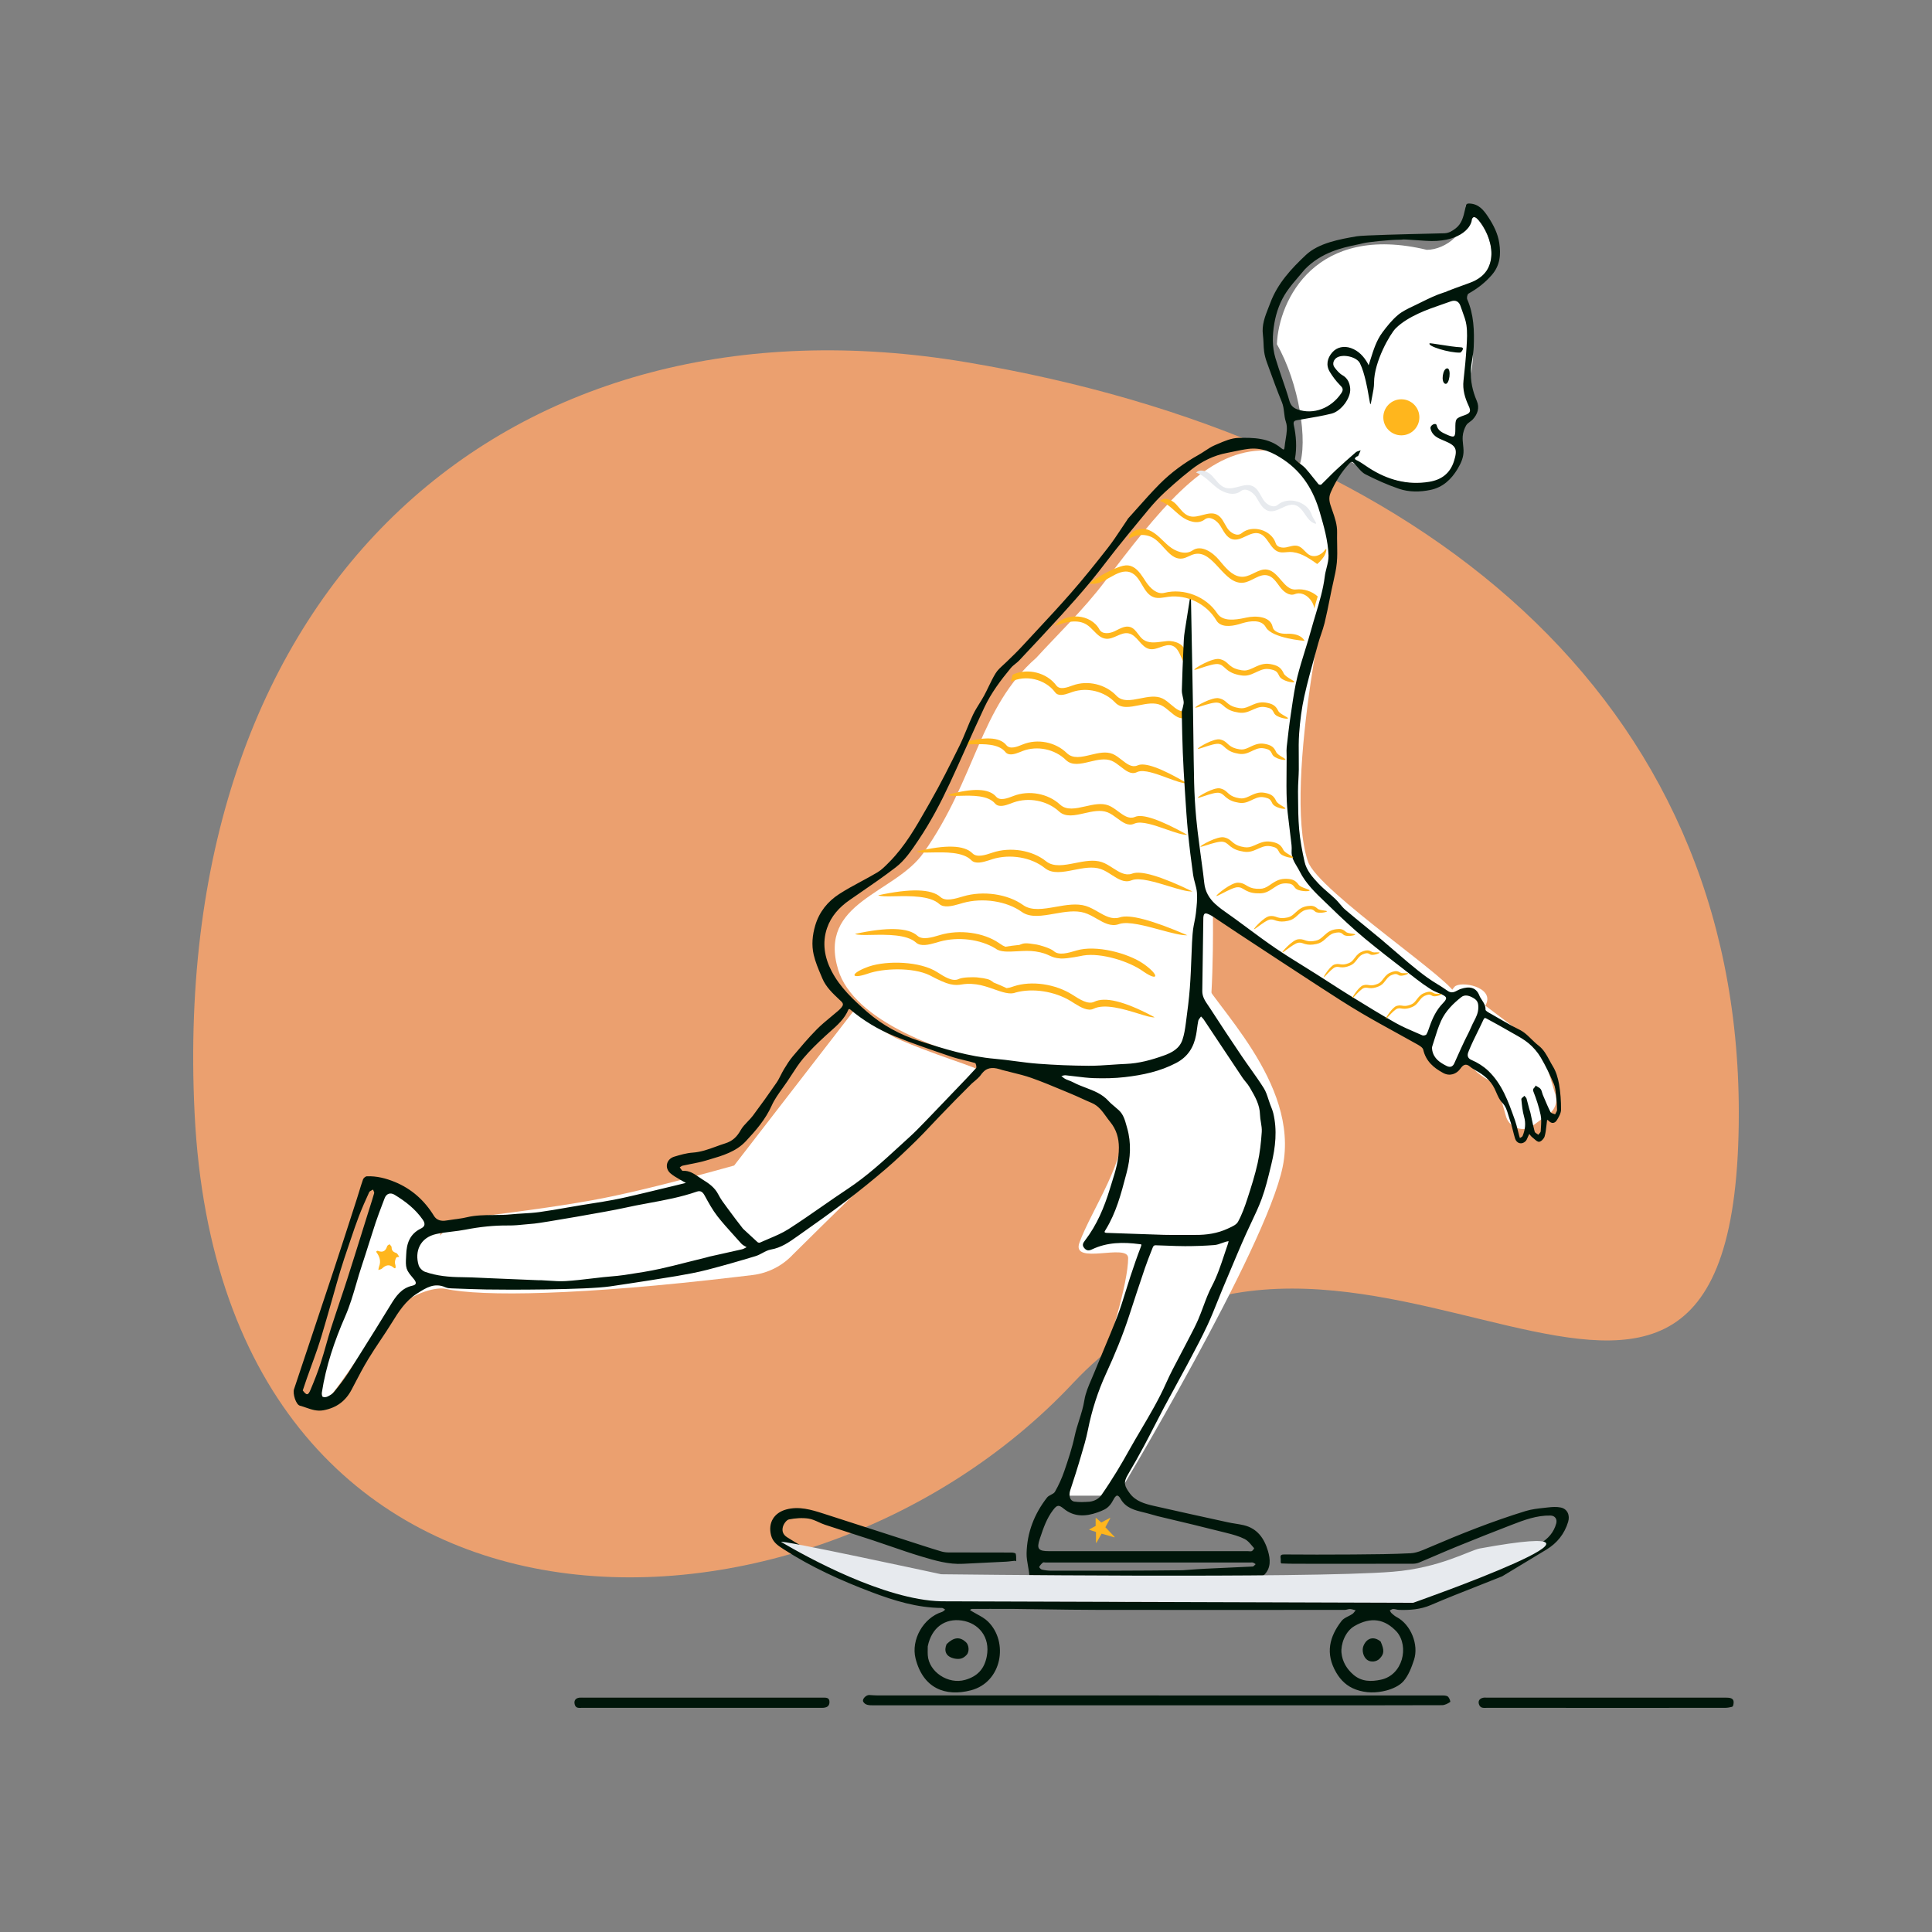 <svg width="174" height="174" viewBox="0 0 174 174" fill="none" xmlns="http://www.w3.org/2000/svg">
<rect x="0" y="0" width="174" height="174" fill="#808080" stroke="none"/>
<path fill-rule="evenodd" clip-rule="evenodd" d="M87.062 32.627C128.03 39.509 156.6 62.892 156.6 100.226C156.6 144.975 121.107 98.48 96.634 124.57C72.16 150.66 20.018 151.399 17.524 100.226C15.189 52.322 46.094 25.745 87.062 32.627Z" fill="#EBA06F"/>
<path fill-rule="evenodd" clip-rule="evenodd" d="M66.12 104.969L76.957 90.95L77.206 91.147C78.807 92.406 80.076 93.235 81.014 93.635L81.291 93.753C85.797 95.648 88.895 96.292 88.398 96.737L87.781 97.291C83.799 100.886 78.346 106.114 71.423 112.975C70.475 113.996 69.197 114.652 67.817 114.827L66.389 114.997C52.376 116.656 43.385 116.799 40.09 116.07C39.403 115.917 37.285 116.315 35.686 117.921C33.287 120.33 29.858 126.133 29.282 126.133C28.444 126.133 29.233 122.29 31.649 114.602L31.904 113.709C33.029 109.808 33.839 107.501 34.333 106.789C34.863 106.024 36.654 107.374 39.707 110.84L39.624 111.29C40.02 110.83 40.49 110.341 41.033 109.823L42.475 109.651C47.571 109.032 51.444 108.466 54.094 107.953L54.373 107.899C57.245 107.33 61.161 106.353 66.12 104.969Z" fill="white"/>
<path d="M115 31C117 34.5 117.833 39.833 117 42L118 46.5L121.5 41.5C126.3 44.3 129.5 43.667 130.5 43C131.7 42.2 131.667 39.667 131.5 38.5L133 37L132 34.5C133.2 33.3 132.5 28.667 132 26.5C135.2 24.1 135 21.5 132 18.5C132.4 20.9 130.167 22.5 128.5 22.5C118.5 20.1 115.167 27 115 31Z" fill="white"/>
<path fill-rule="evenodd" clip-rule="evenodd" d="M133.606 90.446L137.635 93.483C138.409 94.064 138.976 94.88 139.252 95.808L140.015 98.365C140.375 99.138 140.061 100.057 139.303 100.448L137.88 101.504C136.965 101.976 135.849 101.465 135.609 100.462L134.808 97.613C134.808 97.613 131.412 96.582 130.96 92.54L133.606 90.446Z" fill="white"/>
<path fill-rule="evenodd" clip-rule="evenodd" d="M114.185 40.575C116.938 40.687 118.322 44.461 119.222 46.326C119.528 46.961 117.372 65.739 116.667 70.544C115.412 79.102 111.62 81.815 109.239 82.398C109.239 82.398 109.381 92.127 108.384 94.548C106.176 99.91 78.224 96.311 75.492 87.35C73.624 81.224 80.564 80.509 83.169 76.816C87.943 70.046 88.19 63.746 93.333 59.239C95.281 57.104 97.544 54.96 99.495 52.382L100.289 51.338C105.252 44.835 109.032 40.521 113.926 40.569L114.185 40.575Z" fill="white"/>
<path fill-rule="evenodd" clip-rule="evenodd" d="M100.379 56.852C99.923 57.072 99.256 57.14 99.018 56.693C98.272 55.291 95.987 55.098 95.016 56.355C95.948 56.035 97.034 55.73 97.867 56.256C98.099 56.402 98.299 56.607 98.498 56.81C98.828 57.149 99.152 57.481 99.607 57.526C99.945 57.559 100.267 57.416 100.587 57.275C100.931 57.123 101.273 56.972 101.631 57.039C102.029 57.114 102.308 57.43 102.587 57.747C102.865 58.063 103.144 58.378 103.54 58.455C103.864 58.517 104.19 58.401 104.513 58.286C104.874 58.157 105.231 58.029 105.578 58.154C105.993 58.304 106.182 58.731 106.372 59.159C106.561 59.584 106.749 60.01 107.16 60.163C107.403 60.254 107.666 60.221 107.926 60.17L108.183 60.118C108.789 59.997 109.445 59.986 110 60.259C110.476 60.494 110.852 60.98 110.883 61.498C110.895 61.386 110.906 61.274 110.916 61.163L111.012 60.532C110.461 59.886 109.597 59.521 108.75 59.577C108.605 59.587 108.46 59.608 108.315 59.629C108.036 59.67 107.758 59.711 107.481 59.669C107.06 59.605 106.633 59.246 106.704 58.827L106.71 58.782C106.788 58.08 105.847 57.677 105.123 57.736C104.97 57.749 104.812 57.769 104.654 57.79C104.051 57.868 103.434 57.949 102.961 57.602C102.778 57.468 102.637 57.28 102.496 57.095C102.301 56.835 102.107 56.578 101.807 56.477C101.474 56.366 101.136 56.483 100.809 56.638L100.7 56.691L100.379 56.852ZM95.135 61.735C95.448 62.156 96.095 61.92 96.593 61.738L96.619 61.729C97.957 61.241 99.568 61.621 100.546 62.656C101.082 63.224 101.875 63.065 102.696 62.901C103.382 62.764 104.087 62.623 104.678 62.898C104.955 63.026 105.212 63.244 105.463 63.457C105.924 63.848 106.367 64.224 106.884 64.011C107.864 63.607 109.066 63.823 109.852 64.529L109.85 64.752L109.846 65.243C109.064 64.459 107.798 64.206 106.775 64.627C106.259 64.84 105.815 64.464 105.354 64.073C105.103 63.86 104.846 63.643 104.57 63.514C103.978 63.239 103.273 63.38 102.587 63.517C101.766 63.681 100.973 63.84 100.437 63.273C99.479 62.258 97.912 61.873 96.591 62.317L96.328 62.411C95.857 62.578 95.308 62.73 95.026 62.351C94.137 61.158 92.353 60.74 91.026 61.414L91.198 60.767L91.276 60.731C92.585 60.154 94.277 60.584 95.135 61.735ZM92.089 67.055C91.598 67.256 90.961 67.516 90.632 67.108C90.031 66.363 88.658 66.308 86.514 66.945C86.678 67.056 87.101 67.045 87.622 67.031C88.604 67.006 89.936 66.971 90.547 67.728C90.843 68.094 91.386 67.922 91.85 67.737L92.109 67.633C93.412 67.138 94.993 67.464 95.989 68.44C96.546 68.987 97.333 68.798 98.147 68.602C98.827 68.439 99.526 68.271 100.128 68.523C100.409 68.641 100.674 68.849 100.933 69.052C101.409 69.425 101.867 69.784 102.374 69.551L102.445 69.52C103.021 69.277 104.127 69.686 105.129 70.058C105.858 70.328 106.533 70.577 106.908 70.541C104.585 69.174 103.102 68.637 102.459 68.931L102.408 68.952C101.921 69.139 101.478 68.792 101.018 68.432C100.759 68.229 100.494 68.021 100.213 67.903C99.611 67.651 98.912 67.819 98.232 67.983C97.418 68.178 96.631 68.367 96.074 67.82C95.058 66.824 93.433 66.505 92.115 67.044L92.089 67.055ZM96.644 89.626C97.234 90.004 97.998 90.494 98.543 90.225C99.506 89.75 101.242 90.171 103.75 91.489L103.991 91.618C103.745 91.663 103.193 91.493 102.513 91.284C101.231 90.89 99.492 90.355 98.484 90.853C97.994 91.094 97.328 90.724 96.771 90.372L96.459 90.174C94.987 89.27 92.999 88.966 91.457 89.392C90.963 89.597 90.275 89.357 89.519 89.092C89.005 88.912 88.46 88.721 87.922 88.652C87.259 88.567 86.918 88.618 86.618 88.663C86.317 88.708 86.059 88.746 85.56 88.635C85.174 88.549 84.557 88.279 83.71 87.826C82.208 87.105 79.546 87.192 78.145 87.693L78.069 87.719C76.572 88.215 76.584 87.672 78.09 87.107L78.204 87.065L78.294 87.034C79.895 86.501 82.859 86.56 84.411 87.555L84.441 87.574C85.031 87.953 85.794 88.443 86.34 88.174L86.38 88.156C86.761 87.999 87.654 88.001 87.93 88.02L87.981 88.024C88.913 88.127 89.115 88.212 89.337 88.373L89.495 88.493L89.586 88.528C89.922 88.659 90.279 88.814 90.657 88.993C90.813 88.979 90.993 88.938 91.205 88.862L91.295 88.831C92.895 88.299 95.063 88.611 96.614 89.606L96.644 89.626ZM89.71 71.748C90.059 72.156 90.732 71.896 91.252 71.695L91.279 71.684C92.673 71.145 94.392 71.464 95.468 72.46C96.057 73.007 96.889 72.818 97.75 72.623C98.47 72.459 99.21 72.291 99.846 72.543C100.144 72.661 100.424 72.869 100.698 73.072C101.184 73.432 101.653 73.779 102.169 73.592L102.223 73.571C102.902 73.277 104.471 73.814 106.93 75.181C106.532 75.217 105.819 74.968 105.047 74.698C103.987 74.326 102.817 73.917 102.208 74.16L102.133 74.191C101.596 74.424 101.112 74.065 100.609 73.692C100.334 73.489 100.054 73.281 99.757 73.163C99.12 72.911 98.38 73.079 97.661 73.242C96.799 73.438 95.968 73.627 95.378 73.08C94.324 72.104 92.652 71.778 91.273 72.273L90.999 72.377C90.508 72.562 89.933 72.734 89.62 72.368C88.975 71.611 87.565 71.646 86.526 71.671C85.975 71.685 85.527 71.696 85.354 71.585C87.623 70.948 89.075 71.003 89.71 71.748ZM89.356 76.799C88.758 77 87.983 77.26 87.582 76.852C86.851 76.107 85.18 76.052 82.57 76.689C82.769 76.8 83.284 76.789 83.919 76.775C85.115 76.75 86.736 76.715 87.478 77.472C87.839 77.838 88.5 77.666 89.064 77.481L89.381 77.377C90.967 76.882 92.891 77.208 94.103 78.184C94.781 78.731 95.738 78.542 96.729 78.346C97.557 78.183 98.408 78.015 99.141 78.267C99.483 78.385 99.805 78.593 100.121 78.796C100.7 79.169 101.257 79.528 101.875 79.295L101.961 79.264C102.662 79.021 104.008 79.43 105.228 79.802C106.116 80.072 106.936 80.321 107.394 80.285C104.565 78.918 102.76 78.381 101.978 78.675L101.916 78.696C101.323 78.883 100.784 78.536 100.224 78.176C99.909 77.973 99.586 77.765 99.244 77.647C98.512 77.395 97.66 77.563 96.833 77.727C95.842 77.922 94.885 78.111 94.206 77.564C92.969 76.568 90.991 76.249 89.387 76.788L89.356 76.799ZM84.711 80.796C85.161 81.204 86.03 80.944 86.701 80.743L86.736 80.732C88.534 80.193 90.753 80.512 92.14 81.508C92.901 82.055 93.974 81.866 95.085 81.671C96.014 81.507 96.969 81.339 97.79 81.591C98.174 81.709 98.535 81.917 98.889 82.12C99.517 82.48 100.121 82.827 100.787 82.64L100.857 82.619C101.733 82.325 103.758 82.862 106.93 84.229C106.417 84.265 105.496 84.016 104.501 83.746C103.133 83.374 101.623 82.965 100.837 83.208L100.741 83.239C100.047 83.472 99.422 83.113 98.773 82.74C98.419 82.537 98.058 82.329 97.674 82.211C96.853 81.959 95.898 82.127 94.969 82.29C93.858 82.486 92.785 82.675 92.024 82.128C90.665 81.152 88.507 80.826 86.728 81.321L86.373 81.425C85.74 81.61 84.999 81.782 84.595 81.415C83.762 80.659 81.944 80.694 80.603 80.719C79.891 80.733 79.314 80.744 79.09 80.632C82.017 79.996 83.891 80.051 84.711 80.796ZM84.613 84.223C83.942 84.424 83.073 84.684 82.623 84.276C81.803 83.531 79.929 83.476 77.002 84.112C77.226 84.224 77.803 84.213 78.515 84.199C79.856 84.174 81.674 84.139 82.507 84.895C82.911 85.263 83.653 85.09 84.285 84.906L84.64 84.801C86.304 84.338 88.299 84.593 89.663 85.427C90.082 85.761 90.809 85.719 91.609 85.674C92.153 85.642 92.73 85.609 93.266 85.691C93.926 85.792 94.24 85.935 94.516 86.061C94.793 86.187 95.031 86.295 95.541 86.326C96.133 86.361 97.542 86.058 97.542 86.058C99.185 85.779 101.72 86.597 102.928 87.464L102.994 87.51C104.329 88.421 104.441 87.847 103.044 86.844L102.966 86.79C101.574 85.836 98.709 85.075 96.944 85.604L96.909 85.615C96.238 85.816 95.369 86.076 94.919 85.668C94.605 85.382 93.579 85.105 93.382 85.071C92.337 84.893 92.195 84.949 91.878 85.073C91.852 85.083 91.826 85.094 91.797 85.105L91.701 85.113C91.341 85.147 90.955 85.197 90.543 85.265C90.397 85.209 90.235 85.12 90.052 84.989L89.974 84.934C88.582 83.98 86.413 83.683 84.647 84.212L84.613 84.223Z" fill="#FFB61D"/>
<path fill-rule="evenodd" clip-rule="evenodd" d="M113.297 43.4C117.211 43.413 120.3 46.734 120.036 50.643C120.036 50.643 115.472 70.5 117.785 77.558C118.68 80.288 131.602 88.785 131.056 89.658L129.232 94.027C128.584 95.061 108.751 81.794 108.751 81.794C106.848 80.284 106.495 50.253 106.495 50.253C106.457 46.471 109.518 43.386 113.297 43.4Z" fill="white"/>
<path d="M133.84 90.446L131.509 95.246L131.463 95.374C131.269 95.871 130.528 96.175 130.432 96.2H130.418L129.042 95.385C128.884 95.253 128.798 94.51 128.965 93.819L129.004 93.673C129.004 93.673 130.095 89.84 130.999 88.872C131.526 88.308 134.57 88.872 133.84 90.446Z" fill="white"/>
<path fill-rule="evenodd" clip-rule="evenodd" d="M100.637 134.706H95.073C95.073 134.706 101.603 117.752 101.603 113.302C101.603 111.922 96.47 114.001 97.215 111.922C98.238 109.064 101.782 103.951 100.909 101.385C99.996 98.701 96.592 97.728 93.627 96.641C93.059 96.432 103.422 97.152 106.265 94.891C110.014 91.908 106.97 85.321 107.977 87.644C109.192 90.446 117.086 97.476 115.521 105.088C113.997 112.504 100.637 134.706 100.637 134.706Z" fill="white"/>
<path fill-rule="evenodd" clip-rule="evenodd" d="M98.708 137.975L98.115 137.779C98.096 137.773 98.094 137.746 98.111 137.737L98.677 137.429V136.727C98.677 136.707 98.701 136.696 98.716 136.71L99.183 137.121L99.96 136.712C99.98 136.701 100.002 136.723 99.991 136.743L99.551 137.546L100.385 138.417C100.402 138.434 100.385 138.462 100.362 138.455L99.213 138.124L98.751 138.938C98.74 138.958 98.708 138.95 98.708 138.926V138.495V137.975Z" fill="#FFB61D"/>
<path fill-rule="evenodd" clip-rule="evenodd" d="M84.602 100.557C84.36 100.809 84.12 101.063 83.882 101.317H83.881V101.317H83.881C83.429 101.797 82.977 102.278 82.506 102.739C81.623 103.601 80.733 104.459 79.796 105.261C78.635 106.257 77.445 107.221 76.228 108.147C74.851 109.195 73.44 110.201 72.024 111.195C71.984 111.223 71.945 111.251 71.905 111.279C71.871 111.303 71.837 111.327 71.802 111.352L71.801 111.352L71.8 111.353L71.798 111.354C71.076 111.867 70.354 112.379 69.425 112.537C69.16 112.583 68.912 112.715 68.663 112.849C68.464 112.956 68.264 113.063 68.054 113.127C66.606 113.566 65.151 113.984 63.687 114.363C62.787 114.596 61.869 114.762 60.953 114.921C60.383 115.021 57.118 115.54 54.946 115.855C52.774 116.17 45.59 116.17 43.797 116.133C42.79 116.112 41.784 116.077 40.778 116.038C40.761 116.038 40.743 116.037 40.726 116.037C40.521 116.029 40.303 116.021 40.125 115.941C39.137 115.493 38.373 115.981 37.598 116.475L37.542 116.51C36.525 117.158 35.903 118.133 35.288 119.131C34.961 119.661 34.615 120.18 34.268 120.698V120.698C33.896 121.256 33.523 121.814 33.175 122.387C32.714 123.145 32.303 123.934 31.892 124.722C31.818 124.864 31.744 125.006 31.67 125.147C31.127 126.184 30.312 126.787 29.143 127.01C28.562 127.121 28.065 126.949 27.568 126.777C27.384 126.713 27.2 126.649 27.012 126.6C26.645 126.504 26.349 125.51 26.48 125.117C26.862 123.97 27.246 122.823 27.629 121.675L27.63 121.675C28.431 119.277 29.232 116.88 30.026 114.481C30.581 112.805 31.123 111.125 31.665 109.444C31.818 108.97 31.971 108.495 32.124 108.021C32.197 107.795 32.266 107.568 32.336 107.341V107.341C32.45 106.964 32.565 106.587 32.697 106.216C32.74 106.095 32.918 105.945 33.04 105.94C33.916 105.905 34.758 106.12 35.557 106.448C37.068 107.068 38.231 108.114 39.085 109.507C39.312 109.876 39.707 110.009 40.205 109.921C40.445 109.879 40.688 109.847 40.93 109.815H40.931H40.931V109.815H40.931C41.301 109.766 41.671 109.717 42.033 109.631C42.837 109.44 43.651 109.434 44.465 109.427C44.989 109.423 45.513 109.419 46.034 109.366C46.393 109.329 46.753 109.308 47.113 109.287H47.113C47.594 109.259 48.074 109.231 48.55 109.166C49.415 109.047 50.276 108.897 51.137 108.746C51.546 108.675 51.954 108.604 52.363 108.536C52.693 108.482 53.024 108.43 53.354 108.378H53.355H53.355H53.355L53.356 108.378H53.356H53.356H53.357C53.995 108.278 54.634 108.178 55.269 108.056C56.08 107.9 56.886 107.71 57.691 107.52H57.691H57.691L57.698 107.518C57.793 107.496 57.888 107.474 57.982 107.452C58.833 107.251 59.683 107.044 60.533 106.838C60.89 106.751 61.247 106.664 61.604 106.577C61.642 106.568 61.68 106.558 61.718 106.549C61.736 106.544 61.754 106.539 61.772 106.535C61.752 106.525 61.733 106.515 61.713 106.504H61.713C61.671 106.483 61.629 106.461 61.589 106.436C61.465 106.36 61.338 106.288 61.21 106.216C60.919 106.051 60.629 105.886 60.381 105.671C59.825 105.189 60.015 104.386 60.722 104.173C61.261 104.01 61.817 103.847 62.374 103.809C63.124 103.759 63.807 103.51 64.491 103.26C64.766 103.16 65.041 103.06 65.32 102.973C65.98 102.766 66.375 102.378 66.707 101.785C66.866 101.499 67.1 101.256 67.334 101.012C67.499 100.841 67.665 100.669 67.806 100.481C68.535 99.506 69.244 98.516 69.934 97.513C70.081 97.3 70.199 97.067 70.317 96.834C70.407 96.656 70.497 96.478 70.6 96.308C70.842 95.909 71.089 95.506 71.388 95.152L71.427 95.106V95.105C72.114 94.292 72.802 93.475 73.548 92.719C73.955 92.306 74.404 91.936 74.853 91.565C75.065 91.39 75.278 91.214 75.485 91.035C75.59 90.944 75.691 90.846 75.779 90.739C75.93 90.556 75.993 90.403 75.764 90.187C75.705 90.13 75.645 90.074 75.585 90.018C74.989 89.457 74.386 88.891 74.06 88.115C74.026 88.034 73.992 87.952 73.957 87.871C73.695 87.253 73.431 86.629 73.282 85.982C73.082 85.112 73.163 84.225 73.422 83.347C73.785 82.12 74.546 81.189 75.576 80.522C76.211 80.11 76.88 79.75 77.548 79.389V79.389H77.549H77.549V79.389H77.549C78.045 79.122 78.54 78.855 79.023 78.567C79.395 78.344 79.715 78.019 80.026 77.703L80.056 77.672C80.076 77.652 80.095 77.632 80.115 77.613C81.516 76.195 82.492 74.48 83.465 72.771L83.466 72.769C83.569 72.588 83.672 72.407 83.775 72.227C84.716 70.586 85.559 68.889 86.4 67.193C86.642 66.705 86.85 66.2 87.058 65.695V65.695V65.694C87.241 65.248 87.425 64.801 87.632 64.366C87.796 64.022 87.998 63.696 88.201 63.371C88.349 63.132 88.498 62.892 88.632 62.645C88.776 62.38 88.907 62.107 89.038 61.835C89.237 61.422 89.435 61.01 89.676 60.624C89.849 60.348 90.099 60.121 90.349 59.894V59.894H90.349L90.349 59.893C90.454 59.798 90.558 59.703 90.657 59.605C90.78 59.483 90.905 59.362 91.03 59.241C91.161 59.116 91.291 58.99 91.42 58.862C91.646 58.636 91.869 58.407 92.085 58.172C92.499 57.722 92.916 57.275 93.332 56.827L93.333 56.826L93.334 56.825L93.335 56.824L93.336 56.822L93.337 56.822L93.338 56.82L93.338 56.82H93.339C94.37 55.711 95.402 54.602 96.4 53.463C97.569 52.129 98.681 50.742 99.774 49.343C100.208 48.787 100.6 48.197 100.991 47.608L100.992 47.607C101.166 47.344 101.34 47.082 101.518 46.822C101.523 46.815 101.529 46.806 101.533 46.797L101.537 46.791C101.539 46.786 101.542 46.781 101.545 46.776V46.776C101.556 46.753 101.568 46.73 101.585 46.712C101.868 46.4 102.148 46.086 102.428 45.771H102.428V45.771L102.428 45.77C103.085 45.032 103.742 44.294 104.437 43.593C105.469 42.554 106.651 41.692 107.934 40.974C108.129 40.865 108.318 40.741 108.506 40.617C108.803 40.421 109.099 40.226 109.421 40.09C109.497 40.058 109.574 40.025 109.651 39.992C110.266 39.727 110.911 39.451 111.545 39.437C112.885 39.41 114.277 39.425 115.402 40.372C115.615 40.551 115.671 40.509 115.691 40.269C115.711 40.04 115.75 39.804 115.788 39.568C115.879 39.018 115.97 38.468 115.812 38.002C115.716 37.721 115.683 37.437 115.65 37.156C115.613 36.837 115.575 36.522 115.449 36.217C115.028 35.199 114.651 34.161 114.275 33.123V33.123H114.275L114.275 33.123L114.272 33.115L114.189 32.885C114.161 32.808 114.133 32.731 114.105 32.654C113.987 32.331 113.892 31.99 113.848 31.65C113.817 31.406 113.806 31.16 113.796 30.914C113.785 30.661 113.774 30.409 113.741 30.159C113.623 29.271 113.931 28.491 114.24 27.707V27.707C114.296 27.564 114.353 27.421 114.407 27.278C115.063 25.525 116.294 24.199 117.622 22.954C118.766 21.883 120.661 21.545 122.193 21.281C122.759 21.183 126.732 21.09 128.83 21.041H128.831C129.515 21.025 130 21.013 130.102 21.008C130.516 20.986 130.796 20.794 131.076 20.587C131.655 20.16 131.803 19.499 131.949 18.848C131.964 18.784 131.978 18.72 131.993 18.656C131.996 18.64 132 18.625 132.003 18.61C132.041 18.44 132.067 18.32 132.324 18.329C133.181 18.358 133.621 18.917 134.041 19.556C134.513 20.276 134.896 21.027 135.027 21.885C135.187 22.93 135.101 23.901 134.358 24.761C133.754 25.461 133.051 25.995 132.256 26.444C132.15 26.504 132.084 26.82 132.142 26.954C132.741 28.335 132.786 29.791 132.727 31.253C132.713 31.608 132.656 31.961 132.598 32.314V32.314C132.543 32.649 132.489 32.983 132.471 33.319C132.42 34.284 132.618 35.212 133.004 36.109C133.267 36.717 133.083 37.294 132.643 37.772C132.567 37.854 132.473 37.922 132.38 37.99C132.249 38.086 132.119 38.181 132.046 38.309C131.878 38.601 131.762 38.952 131.735 39.286C131.714 39.542 131.741 39.801 131.769 40.06V40.061V40.061V40.061C131.786 40.223 131.803 40.384 131.809 40.546C131.83 41.166 131.594 41.697 131.276 42.227C130.7 43.186 129.939 43.892 128.835 44.122C127.89 44.32 126.908 44.332 125.995 44.021C124.958 43.667 123.947 43.215 122.971 42.715C122.694 42.573 122.475 42.318 122.256 42.062C122.158 41.948 122.06 41.834 121.957 41.73C121.804 41.577 121.727 41.532 121.524 41.747C120.799 42.515 120.272 43.387 119.846 44.351C119.61 44.882 119.763 45.319 119.925 45.785L119.944 45.839L119.967 45.904L119.991 45.972C120.216 46.617 120.44 47.258 120.422 47.963C120.414 48.312 120.42 48.663 120.427 49.013C120.438 49.567 120.449 50.12 120.398 50.668C120.345 51.254 120.213 51.833 120.082 52.412V52.412C120.029 52.645 119.976 52.878 119.928 53.111C119.877 53.359 119.827 53.607 119.778 53.855V53.855V53.855L119.777 53.855C119.627 54.605 119.477 55.355 119.297 56.098C119.214 56.442 119.099 56.778 118.985 57.115C118.891 57.39 118.798 57.665 118.721 57.945C118.633 58.269 118.542 58.592 118.453 58.916L118.452 58.917C118.103 60.177 117.753 61.437 117.469 62.712C117.227 63.803 117.087 64.926 117.005 66.043C116.954 66.74 116.962 67.443 116.97 68.145V68.145V68.145V68.145C116.974 68.534 116.978 68.922 116.973 69.31C116.969 69.603 116.953 69.896 116.938 70.189V70.19V70.19V70.19V70.191V70.191V70.191V70.191C116.919 70.563 116.899 70.936 116.902 71.307C116.903 71.393 116.904 71.479 116.905 71.564L116.906 71.754C116.912 72.737 116.919 73.723 117.005 74.701C117.092 75.676 117.276 76.648 117.49 77.605C117.666 78.391 118.205 78.999 118.74 79.568C119.018 79.865 119.327 80.133 119.636 80.4L119.636 80.401L119.636 80.401L119.637 80.401L119.637 80.401H119.637V80.402L119.637 80.402C119.853 80.589 120.069 80.776 120.274 80.973C120.415 81.108 120.542 81.259 120.669 81.409C120.827 81.597 120.984 81.784 121.168 81.94C121.769 82.451 122.38 82.95 122.99 83.449C123.454 83.827 123.917 84.206 124.376 84.589C124.788 84.934 125.193 85.285 125.599 85.637L125.599 85.637C126.009 85.992 126.419 86.347 126.835 86.695C127.404 87.17 127.98 87.639 128.583 88.069C128.867 88.272 129.164 88.456 129.461 88.64C129.768 88.83 130.075 89.02 130.368 89.231C130.719 89.485 130.991 89.342 131.262 89.2C131.355 89.151 131.448 89.103 131.544 89.07C132.324 88.807 132.942 88.906 133.234 89.657C133.293 89.807 133.383 89.942 133.473 90.078C133.636 90.326 133.802 90.576 133.788 90.925C133.783 91.035 134.019 91.165 134.221 91.277C134.247 91.29 134.271 91.304 134.295 91.317C134.317 91.329 134.337 91.341 134.357 91.353C134.951 91.704 135.553 92.042 136.155 92.38C136.283 92.452 136.416 92.518 136.549 92.584C136.804 92.71 137.06 92.837 137.281 93.007C137.508 93.18 137.713 93.381 137.918 93.582C138.124 93.783 138.33 93.984 138.556 94.158C139.023 94.515 139.288 95.007 139.551 95.496C139.648 95.676 139.744 95.855 139.85 96.027C140.144 96.502 140.313 97.085 140.41 97.642C140.541 98.393 140.595 99.165 140.592 99.928C140.59 100.247 140.397 100.589 140.22 100.876C140.028 101.186 139.742 101.23 139.465 100.931C139.443 100.906 139.411 100.89 139.379 100.874L139.372 100.871L139.365 100.867C139.355 100.862 139.345 100.857 139.336 100.851C139.329 100.91 139.324 100.97 139.316 101.028C139.298 101.157 139.284 101.286 139.27 101.415C139.235 101.733 139.2 102.051 139.111 102.353C139.051 102.556 138.791 102.823 138.611 102.832C138.473 102.839 138.327 102.71 138.183 102.582V102.582H138.183C138.125 102.531 138.068 102.48 138.011 102.438C137.955 102.397 137.908 102.344 137.862 102.291L137.847 102.275C137.805 102.228 137.77 102.174 137.731 102.124C137.723 102.141 137.715 102.158 137.707 102.175L137.706 102.179L137.692 102.209C137.685 102.224 137.678 102.239 137.67 102.254C137.663 102.269 137.656 102.284 137.648 102.299C137.639 102.317 137.63 102.335 137.622 102.354C137.606 102.388 137.592 102.424 137.577 102.459V102.46H137.576C137.525 102.583 137.474 102.706 137.386 102.79C137.046 103.113 136.589 102.987 136.448 102.532C136.376 102.296 136.315 102.055 136.255 101.815C136.171 101.482 136.087 101.149 135.97 100.828C135.922 100.695 135.883 100.56 135.843 100.425C135.727 100.029 135.611 99.633 135.285 99.3C135.051 99.06 134.907 98.729 134.764 98.4C134.709 98.271 134.653 98.143 134.592 98.021C134.227 97.285 133.623 96.804 132.925 96.416C132.735 96.31 132.546 96.194 132.381 96.053C132.015 95.743 131.762 95.912 131.539 96.228C131.171 96.752 130.561 96.944 129.994 96.643C129.125 96.181 128.415 95.575 128.179 94.536C128.135 94.344 127.851 94.174 127.643 94.057C127.017 93.704 126.388 93.358 125.758 93.011L125.758 93.011H125.757L125.757 93.011L125.757 93.011L125.756 93.01L125.756 93.01H125.756C124.712 92.436 123.669 91.862 122.643 91.258C121.363 90.505 120.115 89.694 118.868 88.883L118.868 88.883L118.868 88.883C118.742 88.801 118.617 88.72 118.491 88.638C116.525 87.362 114.566 86.073 112.607 84.785C112.224 84.533 111.841 84.281 111.458 84.029C111.028 83.747 110.601 83.46 110.174 83.173C109.876 82.973 109.578 82.773 109.28 82.574C109.16 82.495 109.034 82.423 108.905 82.362C108.518 82.179 108.405 82.245 108.374 82.66C108.373 82.675 108.374 82.691 108.374 82.706C108.366 83.284 108.357 83.862 108.349 84.441C108.327 86.046 108.304 87.65 108.28 89.255C108.273 89.767 108.541 90.159 108.805 90.545C108.858 90.624 108.912 90.701 108.963 90.78C109.894 92.223 110.844 93.653 111.805 95.076C112.068 95.466 112.34 95.85 112.613 96.234L112.613 96.234L112.613 96.234L112.613 96.235V96.235L112.614 96.235C113.026 96.815 113.437 97.395 113.816 97.995C114.008 98.3 114.123 98.654 114.237 99.007C114.288 99.162 114.338 99.317 114.395 99.469C114.421 99.537 114.448 99.606 114.476 99.674V99.675C114.549 99.859 114.623 100.044 114.669 100.236C115.043 101.783 114.875 103.318 114.505 104.837C114.48 104.938 114.456 105.04 114.431 105.142C114.202 106.09 113.971 107.043 113.636 107.955C113.367 108.687 113.032 109.393 112.697 110.1L112.696 110.101V110.102H112.696V110.102C112.535 110.442 112.373 110.782 112.22 111.125C111.95 111.724 111.69 112.328 111.433 112.932C110.997 113.958 110.563 114.984 110.135 116.012C109.979 116.386 109.829 116.761 109.678 117.137C109.377 117.889 109.076 118.641 108.734 119.374C108.241 120.429 107.693 121.459 107.145 122.488C107.066 122.636 106.988 122.784 106.91 122.932C106.568 123.576 106.217 124.216 105.866 124.856L105.866 124.858C105.527 125.477 105.187 126.096 104.856 126.72C104.554 127.289 104.259 127.862 103.965 128.435C103.65 129.048 103.336 129.661 103.011 130.268C102.55 131.131 102.067 131.982 101.57 132.824C101.156 133.525 101.276 133.852 101.755 134.498C102.274 135.198 103.081 135.432 103.881 135.615C106.072 136.115 108.269 136.595 110.465 137.075L110.466 137.075L110.466 137.076L110.467 137.076L110.468 137.076L110.469 137.076H110.47L110.471 137.077L110.584 137.101C110.806 137.15 111.03 137.186 111.254 137.222H111.255C111.507 137.263 111.759 137.303 112.007 137.361C113.245 137.651 113.867 138.563 114.199 139.693C114.411 140.417 114.473 141.193 113.897 141.794C113.68 142.021 113.282 142.189 112.966 142.191C108.893 142.204 104.82 142.207 100.746 142.209H100.709C98.156 142.21 95.602 142.212 93.049 142.216C92.75 142.216 92.728 142.127 92.706 141.864C92.683 141.596 92.635 141.329 92.588 141.063C92.518 140.671 92.448 140.281 92.457 139.891C92.498 138.018 93.154 136.341 94.302 134.868C94.385 134.762 94.52 134.691 94.652 134.622C94.8 134.545 94.945 134.469 95.014 134.346C95.349 133.754 95.636 133.124 95.856 132.48C96.209 131.448 96.559 130.406 96.785 129.342C96.889 128.853 97.039 128.38 97.189 127.905C97.376 127.316 97.563 126.726 97.661 126.105C97.766 125.45 98.038 124.819 98.309 124.192C98.393 123.997 98.476 123.803 98.555 123.608C98.823 122.945 99.1 122.284 99.377 121.624C99.808 120.598 100.238 119.572 100.635 118.534C100.918 117.793 101.153 117.035 101.388 116.276L101.388 116.276V116.275V116.275V116.275C101.522 115.842 101.656 115.409 101.799 114.98C102.101 114.07 102.409 113.161 102.756 112.268C102.833 112.068 102.79 112.064 102.68 112.055C102.66 112.054 102.637 112.052 102.613 112.049C101.15 111.855 99.709 111.872 98.345 112.523C98.046 112.665 97.836 112.636 97.638 112.387C97.435 112.134 97.541 111.948 97.72 111.716C98.786 110.327 99.448 108.746 99.956 107.077C100.009 106.902 100.064 106.728 100.119 106.554C100.449 105.502 100.778 104.454 100.769 103.337C100.762 102.491 100.553 101.731 99.971 101.023C99.844 100.868 99.726 100.705 99.609 100.543L99.609 100.542C99.26 100.058 98.915 99.58 98.317 99.331C98.013 99.204 97.715 99.068 97.415 98.931L97.415 98.931L97.415 98.931H97.414L97.414 98.93H97.414H97.413L97.413 98.93H97.413C97.102 98.788 96.792 98.647 96.476 98.516C96.236 98.417 95.996 98.316 95.756 98.216C94.811 97.821 93.866 97.425 92.901 97.083C92.315 96.876 91.709 96.727 91.102 96.579L91.102 96.579H91.102H91.101L91.101 96.578H91.101H91.101H91.1C90.825 96.511 90.55 96.444 90.277 96.371C90.223 96.356 90.17 96.339 90.117 96.322C90.088 96.313 90.058 96.304 90.029 96.295C90.016 96.291 90.002 96.287 89.989 96.283C89.365 96.105 88.821 96.136 88.398 96.737C88.212 97.001 87.957 97.216 87.69 97.441C87.637 97.486 87.583 97.531 87.529 97.577C86.522 98.57 85.56 99.562 84.602 100.557ZM107.452 83.699C107.483 83.478 107.527 83.259 107.571 83.04C107.624 82.771 107.678 82.503 107.707 82.231L107.715 82.155H107.715C107.778 81.574 107.841 80.984 107.8 80.405C107.779 80.105 107.699 79.811 107.619 79.515C107.554 79.276 107.489 79.037 107.455 78.793C107.276 77.516 107.115 76.234 106.991 74.95C106.883 73.834 106.811 72.714 106.739 71.594C106.729 71.437 106.719 71.28 106.708 71.123C106.636 70.005 106.568 68.886 106.525 67.767C106.483 66.694 106.462 65.62 106.441 64.546V64.546C106.438 64.396 106.435 64.245 106.433 64.095C106.431 64.027 106.454 63.959 106.477 63.891C106.492 63.848 106.507 63.804 106.516 63.76C106.521 63.734 106.526 63.709 106.532 63.682L106.537 63.661L106.542 63.642L106.549 63.613L106.549 63.611C106.582 63.473 106.616 63.333 106.603 63.199C106.59 63.051 106.557 62.904 106.523 62.757C106.478 62.558 106.433 62.359 106.439 62.161C106.472 60.849 106.531 59.538 106.59 58.227V58.226C106.599 58.033 106.607 57.839 106.616 57.646C106.629 57.364 106.665 57.082 106.708 56.803C106.829 56.014 106.955 55.226 107.082 54.438L107.124 54.172L107.17 53.887C107.18 53.823 107.194 53.759 107.208 53.696C107.214 53.666 107.22 53.637 107.226 53.607C107.229 53.627 107.231 53.648 107.234 53.668C107.236 53.68 107.238 53.693 107.239 53.706C107.249 53.776 107.259 53.847 107.261 53.917C107.29 55.387 107.317 56.857 107.344 58.327L107.355 58.889C107.364 59.383 107.373 59.877 107.383 60.372V60.378C107.405 61.554 107.428 62.73 107.446 63.907C107.459 64.687 107.468 65.467 107.478 66.247C107.495 67.665 107.513 69.084 107.546 70.501C107.571 71.559 107.638 72.617 107.732 73.671C107.801 74.445 107.902 75.215 108.002 75.986L108.002 75.987V75.988V75.989L108.003 75.989V75.99V75.991C108.035 76.233 108.066 76.476 108.097 76.719C108.14 77.061 108.187 77.402 108.234 77.743L108.234 77.744C108.316 78.34 108.399 78.936 108.46 79.535C108.538 80.295 108.904 80.911 109.431 81.399C109.815 81.755 110.249 82.058 110.682 82.361L110.683 82.362C110.854 82.481 111.025 82.601 111.192 82.724C111.543 82.98 111.893 83.239 112.243 83.498L112.243 83.499C113.12 84.149 113.997 84.799 114.899 85.413C115.704 85.962 116.534 86.477 117.363 86.991L117.364 86.992L117.365 86.993L117.366 86.993C117.766 87.241 118.167 87.49 118.565 87.743C118.947 87.985 119.328 88.23 119.709 88.475L119.71 88.476L119.71 88.476L119.711 88.477C120.39 88.913 121.069 89.35 121.755 89.772L121.885 89.853C123.144 90.628 124.403 91.404 125.692 92.127C126.305 92.471 126.954 92.749 127.603 93.028L127.604 93.029L127.605 93.029C127.771 93.1 127.936 93.171 128.1 93.243C128.197 93.285 128.418 93.237 128.464 93.16C128.572 92.979 128.642 92.774 128.712 92.57L128.712 92.569C128.726 92.529 128.739 92.488 128.754 92.448C129.024 91.675 129.367 90.953 129.952 90.352C130.393 89.897 130.331 89.761 129.718 89.503C129.684 89.488 129.649 89.474 129.615 89.46H129.615L129.615 89.459H129.614C129.359 89.352 129.1 89.245 128.868 89.098C128.436 88.825 128.016 88.529 127.612 88.216C127.255 87.939 126.898 87.663 126.54 87.387L126.538 87.385L126.536 87.384L126.534 87.382V87.382H126.534V87.382H126.534C125.322 86.446 124.11 85.511 122.931 84.534C121.834 83.626 120.791 82.646 119.77 81.651C119.628 81.513 119.484 81.376 119.341 81.238L119.34 81.238C118.471 80.407 117.598 79.573 117.047 78.471C116.972 78.32 116.884 78.174 116.797 78.029C116.543 77.606 116.29 77.184 116.327 76.629C116.35 76.29 116.305 75.945 116.259 75.601C116.243 75.477 116.226 75.353 116.213 75.229C116.178 74.893 116.135 74.558 116.093 74.223C116.007 73.539 115.92 72.854 115.891 72.167C115.852 71.239 115.861 70.309 115.87 69.379C115.874 68.979 115.878 68.578 115.878 68.178C115.878 68.084 115.875 67.99 115.872 67.896C115.866 67.69 115.86 67.484 115.883 67.281C115.993 66.295 116.105 65.308 116.253 64.328C116.26 64.283 116.267 64.239 116.273 64.195C116.281 64.142 116.289 64.09 116.297 64.038C116.305 63.979 116.314 63.92 116.323 63.861L116.337 63.763L116.339 63.752V63.752C116.477 62.812 116.616 61.871 116.844 60.953C117.044 60.153 117.289 59.364 117.534 58.575V58.575L117.534 58.575V58.574L117.534 58.574C117.728 57.95 117.922 57.327 118.093 56.697C118.217 56.244 118.352 55.795 118.488 55.346V55.345L118.488 55.345V55.345V55.344L118.488 55.344V55.344V55.343H118.488C118.828 54.217 119.168 53.09 119.313 51.911C119.344 51.654 119.409 51.399 119.474 51.144C119.569 50.769 119.664 50.395 119.651 50.024C119.603 48.682 119.229 47.389 118.853 46.098C118.291 44.17 117.316 42.562 115.629 41.417C114.655 40.756 113.635 40.273 112.428 40.428C111.99 40.484 111.556 40.575 111.122 40.665C110.914 40.709 110.705 40.752 110.496 40.792C109.31 41.017 108.259 41.541 107.313 42.277C106.76 42.708 106.219 43.157 105.694 43.622C105.168 44.087 104.642 44.557 104.164 45.068C103.718 45.544 103.304 46.049 102.89 46.554H102.89C102.799 46.664 102.709 46.774 102.619 46.883C101.907 47.745 101.197 48.609 100.501 49.484C100.196 49.867 99.898 50.255 99.599 50.643L99.599 50.644L99.598 50.644L99.598 50.644L99.598 50.645L99.598 50.645L99.597 50.645L99.597 50.645C99.146 51.231 98.695 51.817 98.223 52.386C97.366 53.417 96.476 54.423 95.573 55.415C94.332 56.779 93.069 58.123 91.807 59.466C91.699 59.581 91.576 59.68 91.452 59.78C91.303 59.9 91.155 60.019 91.036 60.163C90.122 61.267 89.261 62.417 88.65 63.717C88.087 64.916 87.544 66.124 87.001 67.332C86.513 68.418 86.025 69.504 85.522 70.583C84.707 72.332 83.81 74.035 82.727 75.644L82.648 75.762C82.068 76.624 81.487 77.487 80.67 78.116C79.605 78.935 78.495 79.698 77.386 80.46C77.097 80.66 76.808 80.859 76.519 81.059C75.584 81.707 74.843 82.525 74.479 83.602C74.033 84.925 74.261 86.239 74.885 87.444C75.653 88.928 76.868 90.062 78.109 91.143C79.486 92.343 81.087 93.203 82.813 93.756C85.032 94.467 87.264 95.157 89.611 95.358C90.225 95.411 90.837 95.491 91.448 95.572C92.13 95.661 92.812 95.751 93.497 95.802C95.011 95.915 96.532 95.978 98.051 95.986C98.734 95.99 99.416 95.943 100.1 95.895H100.1H100.1C100.534 95.865 100.968 95.835 101.401 95.818C102.581 95.772 103.698 95.462 104.799 95.07C105.538 94.808 106.223 94.446 106.493 93.647C106.65 93.183 106.728 92.685 106.793 92.195L106.81 92.069C106.946 91.036 107.083 90.001 107.161 88.963C107.232 88.006 107.27 87.047 107.308 86.053C107.323 85.678 107.338 85.298 107.355 84.912C107.364 84.788 107.372 84.663 107.379 84.539C107.397 84.258 107.414 83.977 107.452 83.699ZM68.22 111.865C68.269 111.909 68.382 111.938 68.437 111.913C68.691 111.798 68.948 111.689 69.206 111.58H69.206C69.834 111.315 70.463 111.05 71.029 110.687C72.04 110.039 73.027 109.353 74.013 108.668L74.013 108.667L74.014 108.667C74.788 108.129 75.562 107.591 76.348 107.071C78.062 105.937 79.565 104.556 81.069 103.175C81.362 102.906 81.654 102.637 81.949 102.37C82.406 101.955 82.836 101.51 83.266 101.065C83.359 100.969 83.452 100.873 83.545 100.777C84.056 100.251 84.563 99.72 85.07 99.189C85.29 98.959 85.509 98.729 85.729 98.499C85.887 98.334 86.046 98.169 86.204 98.005C86.779 97.407 87.353 96.81 87.91 96.197C87.976 96.124 87.894 95.763 87.819 95.74C87.503 95.645 87.182 95.567 86.862 95.489H86.861H86.861L86.861 95.489H86.861H86.86H86.86L86.86 95.488C86.452 95.389 86.045 95.29 85.649 95.156L85.448 95.087C83.812 94.53 82.173 93.972 80.572 93.324C79.105 92.731 77.746 91.916 76.532 90.883C76.513 90.867 76.426 90.888 76.417 90.911C76.066 91.758 75.413 92.336 74.758 92.915L74.758 92.915C74.608 93.047 74.459 93.18 74.313 93.315C73.625 93.954 72.943 94.608 72.34 95.325C71.951 95.788 71.619 96.3 71.288 96.812L71.288 96.813L71.288 96.813L71.287 96.813L71.287 96.814L71.287 96.814L71.286 96.815C71.165 97.002 71.044 97.189 70.92 97.374C70.779 97.584 70.63 97.79 70.482 97.997C70.117 98.504 69.752 99.011 69.502 99.569C68.944 100.815 68.08 101.808 67.177 102.775C66.29 103.725 65.081 104.079 63.887 104.429C63.776 104.461 63.665 104.494 63.554 104.527C63.116 104.657 62.665 104.745 62.213 104.833H62.213H62.212H62.212L62.212 104.833H62.212H62.211L62.211 104.833C61.964 104.881 61.717 104.929 61.472 104.984C61.41 104.998 61.354 105.04 61.298 105.082C61.272 105.101 61.246 105.121 61.219 105.138C61.248 105.172 61.278 105.217 61.307 105.261C61.371 105.357 61.435 105.452 61.491 105.449C62.068 105.408 62.498 105.704 62.921 105.995H62.921C63.034 106.073 63.147 106.15 63.261 106.22C63.819 106.564 64.367 106.934 64.692 107.573C64.903 107.988 65.186 108.367 65.469 108.745C65.555 108.861 65.642 108.976 65.727 109.093C66.074 109.573 66.437 110.042 66.833 110.552L66.917 110.66C67.016 110.752 67.114 110.844 67.213 110.936C67.547 111.247 67.881 111.559 68.22 111.865ZM96.677 97.487C97.03 97.675 97.406 97.818 97.782 97.961C98.522 98.243 99.263 98.525 99.829 99.15C100.001 99.339 100.198 99.505 100.396 99.67C100.525 99.778 100.654 99.886 100.775 100C101.178 100.379 101.317 100.885 101.456 101.389C101.464 101.418 101.472 101.447 101.48 101.476C101.492 101.52 101.505 101.564 101.517 101.609C101.898 102.933 101.812 104.302 101.478 105.572L101.448 105.686L101.413 105.818C100.968 107.514 100.517 109.236 99.572 110.758C99.462 110.934 99.405 111.029 99.706 111.037C100.516 111.061 101.325 111.091 102.135 111.121H102.137C103.03 111.155 103.923 111.188 104.816 111.212C105.376 111.227 105.937 111.224 106.497 111.22C106.884 111.218 107.27 111.215 107.656 111.219C108.668 111.228 109.651 111.082 110.571 110.653C110.608 110.636 110.646 110.619 110.684 110.601L110.684 110.601C110.999 110.457 111.355 110.295 111.497 110.036C111.859 109.379 112.115 108.655 112.349 107.936C112.691 106.884 113.029 105.826 113.267 104.748C113.471 103.828 113.574 102.878 113.637 101.936C113.656 101.653 113.608 101.366 113.56 101.078C113.521 100.849 113.483 100.619 113.478 100.39C113.459 99.494 113.034 98.763 112.609 98.032C112.584 97.99 112.559 97.947 112.534 97.904C112.435 97.733 112.308 97.579 112.182 97.424C112.082 97.303 111.983 97.183 111.897 97.054C111.214 96.033 110.534 95.01 109.854 93.987C109.374 93.265 108.894 92.543 108.413 91.821C108.367 91.752 108.308 91.692 108.248 91.631C108.22 91.603 108.193 91.575 108.166 91.546C108.139 91.587 108.108 91.627 108.077 91.666V91.667C108.008 91.754 107.939 91.841 107.919 91.938C107.873 92.163 107.842 92.392 107.811 92.621V92.621C107.785 92.816 107.759 93.011 107.722 93.204C107.513 94.323 106.978 95.182 105.923 95.735C104.47 96.498 102.908 96.823 101.312 97.007C100.392 97.113 99.454 97.13 98.527 97.1C97.97 97.081 97.415 97.013 96.859 96.944C96.558 96.906 96.257 96.869 95.956 96.84C95.875 96.832 95.79 96.857 95.706 96.881C95.667 96.892 95.628 96.904 95.589 96.912C95.613 96.931 95.637 96.95 95.661 96.97C95.72 97.018 95.779 97.067 95.841 97.112C95.854 97.121 95.869 97.128 95.887 97.137C95.916 97.151 95.953 97.168 96.006 97.206C96.077 97.235 96.148 97.263 96.22 97.29C96.376 97.35 96.531 97.41 96.677 97.487ZM115.89 26.255C115.303 27.114 114.948 28.094 114.769 29.124C114.588 30.171 114.562 31.229 114.869 32.251C115.05 32.854 115.255 33.45 115.459 34.046L115.46 34.046V34.046C115.697 34.736 115.934 35.426 116.134 36.126C116.258 36.559 116.538 36.761 116.847 36.87C118.306 37.384 119.891 36.759 120.797 35.417C121.043 35.053 120.901 34.904 120.651 34.649C120.313 34.305 120.017 33.906 119.765 33.492C119.389 32.874 119.548 32.244 119.979 31.745C120.41 31.246 121.057 31.135 121.659 31.344C122.347 31.583 122.843 32.109 123.195 32.754C123.212 32.784 123.224 32.817 123.236 32.849L123.24 32.861C123.244 32.873 123.248 32.884 123.253 32.895L123.256 32.889L123.259 32.882L123.265 32.87C123.274 32.853 123.282 32.836 123.289 32.817C123.34 32.658 123.391 32.498 123.441 32.338V32.338C123.705 31.498 123.969 30.655 124.502 29.939C124.917 29.38 125.365 28.823 125.892 28.377C126.286 28.044 126.773 27.812 127.251 27.584C127.321 27.551 127.39 27.518 127.459 27.484C127.622 27.406 127.785 27.325 127.948 27.245L127.948 27.245C128.632 26.907 129.319 26.568 130.039 26.342C130.16 26.304 130.221 26.285 130.25 26.277L130.264 26.272L130.269 26.271C130.271 26.27 130.271 26.27 130.271 26.27C130.271 26.27 130.27 26.27 130.268 26.271H130.267C130.229 26.279 129.986 26.334 132.367 25.475C135.691 24.276 133.98 20.499 132.996 19.668C132.923 19.607 132.807 19.54 132.728 19.557C132.657 19.573 132.567 19.696 132.56 19.778C132.486 20.604 131.276 21.885 128.402 21.686C126.434 21.55 126.392 21.558 126.298 21.575C126.254 21.583 126.2 21.593 125.941 21.592C125.321 21.589 123.176 21.789 122.742 21.912C122.584 21.956 122.378 21.999 122.136 22.05C120.98 22.291 118.998 22.706 117.499 24.276C117.333 24.478 117.162 24.676 116.991 24.875C116.606 25.323 116.222 25.771 115.89 26.255ZM123.751 34.453C123.751 34.87 123.667 35.281 123.584 35.692V35.692L123.584 35.692C123.543 35.89 123.503 36.087 123.472 36.285C123.468 36.316 123.451 36.346 123.435 36.375C123.427 36.389 123.42 36.403 123.413 36.416C123.411 36.409 123.409 36.401 123.407 36.394L123.403 36.377C123.395 36.348 123.387 36.319 123.382 36.291C123.344 36.088 123.308 35.886 123.273 35.683V35.683V35.683C123.193 35.224 123.112 34.765 123.003 34.313C122.871 33.772 122.725 33.219 122.483 32.723C122.202 32.148 121.026 31.877 120.448 32.179C120.118 32.35 119.96 32.762 120.173 33.062C120.376 33.345 120.624 33.634 120.919 33.802C121.404 34.079 121.562 34.54 121.601 34.992C121.675 35.843 120.783 37.038 119.916 37.253C119.128 37.449 118.325 37.585 117.522 37.721C117.332 37.753 117.143 37.785 116.954 37.818C116.945 37.819 116.937 37.82 116.929 37.822L116.896 37.827H116.896C116.643 37.869 116.442 37.902 116.522 38.272C116.739 39.277 116.81 40.289 116.628 41.312C116.617 41.373 116.73 41.471 116.802 41.532C116.894 41.611 116.99 41.685 117.087 41.758C117.264 41.895 117.441 42.03 117.588 42.194C117.829 42.462 118.054 42.745 118.278 43.029L118.279 43.029H118.279V43.029C118.433 43.224 118.587 43.418 118.747 43.608C118.789 43.658 118.956 43.679 118.997 43.64C119.201 43.444 119.401 43.243 119.6 43.042L119.6 43.042C119.834 42.806 120.068 42.57 120.31 42.344C120.895 41.796 121.494 41.263 122.101 40.739C122.18 40.672 122.288 40.638 122.396 40.605H122.397C122.447 40.59 122.496 40.575 122.544 40.556C122.533 40.58 122.522 40.605 122.512 40.63C122.503 40.651 122.494 40.672 122.485 40.692C122.433 40.817 122.38 40.942 122.318 41.061C122.307 41.082 122.276 41.091 122.243 41.099C122.215 41.107 122.185 41.115 122.167 41.131C122.157 41.14 122.147 41.148 122.137 41.157L122.137 41.157C122.02 41.257 121.934 41.33 122.193 41.454C122.468 41.585 122.722 41.758 122.977 41.932C123.083 42.004 123.189 42.076 123.297 42.146C124.957 43.214 126.746 43.716 128.725 43.391C129.845 43.207 130.614 42.612 130.955 41.51C131.282 40.454 131.146 40.147 130.138 39.723L130.108 39.71L130.085 39.701L130.037 39.681H130.036L130.036 39.68L130.036 39.68L130.034 39.68C129.502 39.459 128.974 39.239 128.835 38.587C128.777 38.318 129.273 38.03 129.383 38.281C129.383 38.282 129.384 38.284 129.384 38.286C129.492 38.777 129.865 38.947 130.258 39.124C130.982 39.45 131.071 39.404 131.071 38.662C131.071 37.689 131.071 37.689 131.924 37.386C132.418 37.21 132.498 37.039 132.273 36.559C131.934 35.834 131.712 35.095 131.806 34.275C131.922 33.265 132.018 32.252 132.082 31.237C132.123 30.585 132.162 29.918 132.069 29.277C132.009 28.867 131.862 28.469 131.716 28.071H131.716C131.653 27.9 131.59 27.729 131.534 27.557C131.402 27.153 131.084 26.99 130.67 27.14C130.41 27.233 130.15 27.323 129.889 27.413H129.889C129.163 27.664 128.437 27.915 127.745 28.238C127.016 28.579 126.279 29.002 125.712 29.558C125.203 30.058 123.751 32.577 123.751 34.453ZM63.915 113.166C64.222 113.098 64.529 113.03 64.836 112.962C65.505 112.814 66.173 112.665 66.841 112.512C66.937 112.489 67.026 112.44 67.116 112.39C67.157 112.367 67.199 112.344 67.241 112.324C67.206 112.303 67.17 112.283 67.134 112.263C67.05 112.216 66.966 112.169 66.89 112.113C66.805 112.051 66.733 111.969 66.663 111.89L66.659 111.885C66.46 111.659 66.258 111.436 66.055 111.212L66.055 111.212L66.055 111.212L66.055 111.211L66.054 111.211L66.054 111.211L66.053 111.21C65.559 110.663 65.065 110.117 64.613 109.537C64.167 108.963 63.812 108.313 63.462 107.671L63.453 107.656C63.28 107.34 63.084 107.206 62.752 107.322C61.341 107.814 59.88 108.084 58.419 108.352L58.419 108.353C57.657 108.493 56.895 108.633 56.14 108.805C54.903 109.087 48.673 110.159 48.131 110.198C47.867 110.217 47.603 110.243 47.34 110.27H47.339H47.339H47.339H47.339H47.338C46.825 110.322 46.312 110.375 45.799 110.369C44.489 110.354 43.204 110.495 41.921 110.744C41.517 110.823 41.106 110.873 40.696 110.922C40.227 110.979 39.759 111.036 39.3 111.136C37.82 111.456 37.325 112.719 37.706 113.953C37.779 114.19 38.041 114.457 38.275 114.54C39.345 114.919 40.465 115.017 41.598 115.026C42.181 115.03 42.764 115.058 43.346 115.084H43.347H43.347H43.347H43.347C43.57 115.095 43.792 115.105 44.014 115.114C44.85 115.148 45.686 115.183 46.522 115.218C47.174 115.245 47.825 115.272 48.477 115.299C48.523 115.301 48.569 115.3 48.615 115.299C48.662 115.299 48.708 115.298 48.754 115.3C48.983 115.309 49.212 115.325 49.441 115.341C49.941 115.375 50.442 115.409 50.938 115.378C51.718 115.33 52.494 115.238 53.27 115.146C53.631 115.103 53.992 115.06 54.352 115.022C54.573 114.998 54.794 114.979 55.016 114.96H55.016H55.016H55.016L55.017 114.96H55.017H55.017C55.419 114.925 55.822 114.89 56.22 114.83L56.421 114.799C57.439 114.645 58.458 114.49 59.462 114.268C60.242 114.097 61.017 113.9 61.808 113.699L61.809 113.698H61.809H61.809C62.388 113.551 62.976 113.402 63.582 113.258C63.617 113.248 63.652 113.238 63.687 113.228C63.762 113.205 63.838 113.183 63.915 113.166ZM99.216 134.621C99.695 133.933 100.148 133.225 100.588 132.51C100.988 131.861 101.361 131.195 101.735 130.529C102.069 129.934 102.416 129.345 102.763 128.757L102.763 128.757C103.569 127.391 104.374 126.025 105.021 124.568C105.393 123.729 105.825 122.916 106.256 122.103H106.256V122.103V122.102L106.256 122.102L106.257 122.102L106.257 122.101L106.257 122.101L106.258 122.1L106.258 122.099L106.258 122.099C106.463 121.712 106.668 121.326 106.867 120.936C106.96 120.754 107.055 120.572 107.15 120.391L107.15 120.39L107.151 120.389L107.152 120.388L107.152 120.387L107.152 120.386L107.153 120.386C107.415 119.883 107.677 119.381 107.903 118.862C108.073 118.47 108.222 118.068 108.372 117.666C108.601 117.048 108.831 116.431 109.135 115.852C109.625 114.923 109.949 113.942 110.274 112.96H110.274C110.38 112.641 110.485 112.322 110.596 112.005C110.613 111.956 110.624 111.905 110.635 111.853L110.641 111.828C110.644 111.813 110.648 111.797 110.651 111.782C110.625 111.787 110.599 111.791 110.572 111.796C110.515 111.806 110.457 111.816 110.401 111.832C110.29 111.865 110.179 111.906 110.068 111.946C109.837 112.03 109.607 112.113 109.372 112.132C108.493 112.201 107.609 112.231 106.727 112.231C106.181 112.231 105.635 112.209 105.09 112.187C104.738 112.174 104.386 112.16 104.034 112.151C103.968 112.15 103.866 112.232 103.84 112.299C103.808 112.378 103.777 112.457 103.746 112.536L103.743 112.543L103.743 112.544C103.522 113.099 103.302 113.656 103.11 114.221C102.63 115.63 102.165 117.044 101.705 118.461C101.122 120.258 100.404 121.993 99.612 123.714C98.879 125.31 98.332 127.009 97.985 128.759C97.823 129.575 97.583 130.377 97.343 131.178C97.308 131.295 97.272 131.413 97.237 131.531C97.215 131.607 97.193 131.682 97.171 131.757C96.993 132.363 96.797 132.963 96.601 133.563C96.569 133.662 96.537 133.76 96.505 133.859C96.466 133.977 96.428 134.096 96.389 134.214C96.229 134.712 96.37 135.176 96.761 135.237C97.197 135.304 97.647 135.279 98.137 135.248C98.582 135.187 98.964 134.982 99.216 134.621ZM35.179 117.522C35.663 116.726 36.161 116.006 37.144 115.791C37.509 115.711 37.529 115.521 37.287 115.216C37.234 115.148 37.178 115.082 37.122 115.015C36.919 114.774 36.714 114.528 36.626 114.249C36.532 113.947 36.55 113.607 36.569 113.272V113.272V113.271C36.573 113.185 36.578 113.1 36.581 113.015C36.613 112.003 36.898 111.14 37.9 110.648C38.198 110.502 38.376 110.283 38.078 109.852C37.406 108.883 36.515 108.197 35.534 107.602C35.149 107.37 34.794 107.508 34.641 107.915C34.575 108.091 34.507 108.268 34.44 108.445C34.228 109.003 34.015 109.561 33.826 110.127C33.619 110.749 33.422 111.374 33.225 111.999V111.999C33.017 112.659 32.809 113.319 32.59 113.975C32.408 114.516 32.248 115.064 32.089 115.612C31.8 116.602 31.511 117.592 31.093 118.548C30.131 120.75 29.354 123.026 28.986 125.418C28.967 125.544 28.994 125.761 29.069 125.799C29.183 125.857 29.377 125.836 29.502 125.775C29.709 125.674 29.927 125.547 30.072 125.373C30.528 124.829 30.953 124.257 31.389 123.604C31.751 123.025 32.113 122.448 32.477 121.87V121.87C33.385 120.425 34.292 118.98 35.179 117.522ZM102.991 136.205H102.991C102.185 136.009 101.385 135.815 100.919 134.982C100.698 134.589 100.506 134.619 100.284 135.051C100.091 135.425 99.852 135.753 99.472 135.948C99.27 136.052 99.055 136.136 98.84 136.212C97.774 136.59 96.737 136.637 95.801 135.873C95.346 135.501 95.197 135.535 94.841 135.999C94.266 136.749 93.971 137.623 93.678 138.494L93.653 138.569C93.336 139.506 93.508 139.702 94.505 139.702H112.382C112.42 139.702 112.459 139.706 112.498 139.709C112.587 139.717 112.677 139.724 112.748 139.692C112.84 139.649 112.962 139.449 112.947 139.432C112.881 139.36 112.817 139.284 112.753 139.208C112.556 138.974 112.356 138.738 112.104 138.609C111.599 138.353 111.034 138.202 110.48 138.062C108.438 137.545 106.39 137.05 104.251 136.547C104.147 136.518 104.043 136.489 103.94 136.459C103.712 136.394 103.484 136.329 103.254 136.27C103.232 136.265 103.21 136.259 103.187 136.254L103.162 136.247L103.123 136.238C103.08 136.227 103.037 136.217 102.993 136.206L102.992 136.205H102.991ZM138.216 101.919C138.237 101.997 138.331 102.056 138.425 102.115C138.468 102.142 138.511 102.169 138.547 102.198C138.571 102.165 138.6 102.132 138.629 102.099C138.693 102.027 138.757 101.955 138.76 101.881C138.763 101.82 138.767 101.758 138.771 101.696C138.773 101.658 138.776 101.619 138.778 101.58C138.804 101.19 138.831 100.794 138.754 100.423C138.603 99.697 138.365 98.982 138.096 98.289C138.028 98.116 138.109 98.034 138.184 97.956C138.239 97.9 138.291 97.846 138.283 97.763C138.331 97.794 138.383 97.823 138.435 97.851C138.553 97.916 138.672 97.981 138.749 98.078C138.818 98.164 138.85 98.278 138.882 98.393C138.901 98.462 138.92 98.531 138.947 98.595C138.985 98.684 139.023 98.774 139.061 98.864V98.864C139.245 99.3 139.429 99.737 139.643 100.159C139.681 100.234 139.795 100.27 139.908 100.307C139.961 100.323 140.013 100.34 140.058 100.361C140.077 100.318 140.102 100.276 140.126 100.233C140.18 100.14 140.233 100.046 140.232 99.954C140.228 99.534 140.195 99.112 140.145 98.695C140.137 98.629 140.13 98.563 140.123 98.496C140.092 98.195 140.06 97.888 139.944 97.621C139.59 96.809 139.214 96 138.763 95.24C138.478 94.758 138.09 94.308 137.659 93.952C137.277 93.636 136.837 93.387 136.398 93.14H136.398V93.14H136.397L136.397 93.14L136.394 93.138C136.336 93.106 136.279 93.073 136.222 93.041C136.163 93.008 136.105 92.974 136.047 92.941C135.34 92.53 134.622 92.136 133.903 91.746C133.896 91.742 133.888 91.738 133.88 91.733C133.796 91.685 133.696 91.628 133.608 91.822C133.442 92.185 133.265 92.544 133.089 92.903L133.088 92.904C132.813 93.464 132.537 94.024 132.301 94.601C132.296 94.613 132.291 94.626 132.285 94.64C132.192 94.86 132.028 95.249 132.53 95.464C133.068 95.695 133.598 96.026 134.022 96.428C135.272 97.612 135.835 99.194 136.395 100.764V100.765L136.438 100.888C136.546 101.19 136.623 101.503 136.701 101.817V101.817V101.817C136.737 101.966 136.774 102.114 136.814 102.262C136.835 102.34 136.862 102.417 136.886 102.495C136.899 102.485 136.913 102.476 136.928 102.467C136.932 102.465 136.936 102.463 136.939 102.461C136.95 102.454 136.962 102.448 136.973 102.441L136.973 102.441C137.039 102.403 137.105 102.366 137.128 102.31C137.364 101.744 137.435 101.174 137.259 100.558C137.119 100.069 137.069 99.551 137.019 99.041V99.04L137.015 98.994C137.009 98.932 137.096 98.86 137.183 98.789C137.223 98.756 137.263 98.723 137.294 98.691C137.315 98.718 137.339 98.745 137.363 98.772C137.416 98.829 137.469 98.887 137.487 98.955C137.527 99.098 137.564 99.242 137.602 99.388L137.602 99.388C137.67 99.654 137.74 99.929 137.834 100.222C137.839 100.247 137.845 100.273 137.85 100.298L137.858 100.336L137.876 100.416C137.893 100.5 137.911 100.583 137.928 100.666H137.928V100.667V100.667C138.017 101.086 138.105 101.505 138.216 101.919ZM132.519 92.454C132.585 92.294 132.665 92.14 132.744 91.987C132.937 91.614 133.13 91.241 133.14 90.771C133.15 90.342 133.072 90.111 132.725 89.9C132.358 89.675 131.94 89.54 131.613 89.798C130.871 90.384 130.186 91.064 129.789 91.935C129.539 92.483 129.359 93.064 129.179 93.644C129.117 93.844 129.055 94.042 128.991 94.24C128.954 94.353 128.971 94.492 128.995 94.614C129.139 95.338 129.679 95.696 130.281 96C130.598 96.16 130.833 96.081 130.976 95.767C131.073 95.553 131.169 95.338 131.266 95.121C131.469 94.668 131.675 94.207 131.905 93.727C131.968 93.596 132.034 93.467 132.099 93.338C132.247 93.046 132.394 92.755 132.519 92.454ZM27.968 125.164C28.3 124.374 28.615 123.575 28.88 122.761C29.058 122.217 29.214 121.666 29.371 121.115C29.512 120.616 29.654 120.117 29.812 119.623C30.059 118.848 30.318 118.076 30.577 117.305L30.577 117.304C30.819 116.584 31.061 115.863 31.293 115.138C31.728 113.782 32.152 112.423 32.577 111.064V111.064L32.578 111.06L32.578 111.059C32.768 110.45 32.958 109.841 33.149 109.232C33.2 109.071 33.251 108.91 33.302 108.75L33.302 108.75C33.438 108.323 33.574 107.897 33.696 107.466C33.715 107.402 33.678 107.323 33.641 107.243C33.624 107.206 33.607 107.17 33.595 107.134C33.558 107.159 33.514 107.181 33.471 107.203H33.47C33.376 107.251 33.282 107.299 33.248 107.375C32.921 108.088 32.602 108.807 32.321 109.54C32.062 110.214 31.831 110.899 31.6 111.584C31.561 111.699 31.522 111.813 31.483 111.928C31.44 112.055 31.397 112.182 31.354 112.309C31.111 113.022 30.869 113.736 30.652 114.457C30.429 115.204 30.217 115.954 30.005 116.705V116.705C29.85 117.255 29.694 117.804 29.535 118.352C29.476 118.554 29.418 118.755 29.36 118.956C29.115 119.803 28.871 120.65 28.586 121.483C28.409 122.002 28.221 122.517 28.033 123.034C27.771 123.757 27.506 124.483 27.267 125.227C27.614 125.687 27.747 125.691 27.968 125.164ZM106.521 141.419C106.732 141.404 106.942 141.389 107.153 141.373H107.155C107.618 141.339 108.082 141.305 108.546 141.282C109.159 141.252 109.773 141.225 110.386 141.198C111.197 141.163 112.008 141.128 112.819 141.085C112.882 141.082 112.943 141.018 113.004 140.954C113.019 140.939 113.034 140.923 113.049 140.908C113.062 140.895 113.076 140.882 113.089 140.871C113.078 140.865 113.067 140.857 113.055 140.85C113.049 140.845 113.042 140.841 113.035 140.836L113.016 140.824C112.961 140.786 112.905 140.749 112.843 140.728C112.796 140.711 112.741 140.715 112.686 140.719L112.667 140.721C112.662 140.721 112.658 140.721 112.654 140.722C112.645 140.722 112.637 140.723 112.629 140.723C112.624 140.723 112.619 140.723 112.614 140.723H94.196C94.186 140.723 94.177 140.723 94.166 140.722C94.163 140.722 94.159 140.721 94.156 140.721C94.152 140.721 94.147 140.72 94.143 140.72C94.13 140.719 94.116 140.717 94.103 140.716C94.033 140.707 93.963 140.699 93.924 140.73C93.792 140.837 93.673 140.973 93.593 141.121C93.576 141.152 93.736 141.34 93.835 141.362C94.109 141.423 94.394 141.461 94.674 141.461C98.608 141.467 102.541 141.465 106.521 141.419ZM133.062 142.85L133.062 142.851H133.062L133.061 142.851C131.652 143.405 130.251 143.956 128.869 144.551C127.924 144.957 126.978 145.019 125.995 144.99C125.911 144.988 125.828 144.969 125.745 144.95C125.655 144.93 125.566 144.91 125.477 144.91C125.405 144.91 125.333 144.95 125.261 144.989C125.228 145.007 125.196 145.025 125.164 145.039C125.167 145.044 125.17 145.05 125.174 145.055C125.177 145.06 125.18 145.065 125.183 145.07L125.185 145.074C125.191 145.085 125.196 145.095 125.202 145.106L125.211 145.122H125.212C125.246 145.185 125.28 145.247 125.33 145.291C125.472 145.419 125.62 145.549 125.787 145.637C127.062 146.304 127.798 148.127 127.348 149.494C127.127 150.165 126.859 150.878 126.412 151.4C126.047 151.825 125.412 152.106 124.846 152.253C123.951 152.485 123.017 152.493 122.115 152.165C121.326 151.879 120.76 151.35 120.343 150.635C119.328 148.896 119.744 147.388 120.824 145.985C120.965 145.8 121.194 145.684 121.424 145.567C121.553 145.502 121.682 145.436 121.797 145.358C121.879 145.303 121.942 145.221 122.005 145.138C122.034 145.101 122.063 145.063 122.093 145.028C122.043 145.016 121.992 145.001 121.941 144.986C121.825 144.952 121.709 144.918 121.592 144.912C121.511 144.909 121.429 144.93 121.347 144.951C121.271 144.97 121.195 144.99 121.119 144.99C120.164 144.99 119.209 144.991 118.254 144.992C111.75 144.996 105.246 145 98.742 144.989C97.172 144.987 95.601 144.963 94.031 144.94C93.107 144.926 92.183 144.912 91.259 144.903C90.577 144.896 89.895 144.898 89.213 144.9H89.21C88.899 144.9 88.588 144.901 88.278 144.901C88.211 144.901 88.144 144.901 88.077 144.9H88.076C87.891 144.899 87.706 144.898 87.521 144.905C87.482 144.907 87.445 144.933 87.407 144.96L87.4 144.964L87.393 144.969C87.386 144.974 87.378 144.979 87.371 144.984L87.368 144.986C87.366 144.987 87.364 144.989 87.362 144.99L87.358 144.992L87.355 144.994C87.365 145.001 87.374 145.008 87.384 145.015L87.404 145.03C87.44 145.056 87.476 145.082 87.513 145.105C87.669 145.202 87.832 145.291 87.996 145.38C88.347 145.572 88.698 145.764 88.973 146.033C90.858 147.872 90.25 151.508 87.43 152.236C85.148 152.826 83.132 152.067 82.455 149.358C82.037 147.687 83.154 145.695 84.842 145.173C84.915 145.151 84.979 145.096 85.042 145.041C85.048 145.035 85.055 145.029 85.062 145.023L85.071 145.016C85.082 145.006 85.093 144.997 85.104 144.988C85.109 144.984 85.113 144.981 85.118 144.977C85.122 144.974 85.126 144.971 85.13 144.967C85.1 144.951 85.069 144.929 85.037 144.908C84.971 144.862 84.904 144.816 84.838 144.816C82.612 144.807 80.525 144.159 78.479 143.385C75.731 142.346 73.059 141.133 70.585 139.534L70.537 139.503C70.08 139.208 69.609 138.904 69.447 138.286C69.145 137.131 69.73 136.24 70.808 135.947C71.957 135.635 73.058 135.964 74.143 136.312C76.026 136.916 77.909 137.525 79.791 138.133C80.836 138.471 81.881 138.809 82.926 139.146L83.062 139.19C83.63 139.373 84.198 139.556 84.77 139.723C84.98 139.784 85.206 139.815 85.425 139.816C86.369 139.82 87.314 139.82 88.258 139.821C89.198 139.821 90.138 139.821 91.077 139.825C91.217 139.825 91.456 139.864 91.476 139.935C91.52 140.087 91.52 140.252 91.519 140.417C91.519 140.481 91.519 140.545 91.521 140.609C91.518 140.607 91.514 140.606 91.51 140.605L91.504 140.602C91.499 140.6 91.494 140.598 91.489 140.596L91.48 140.591L91.48 140.591C91.449 140.578 91.419 140.564 91.391 140.567C91.284 140.576 91.178 140.589 91.072 140.602C90.913 140.622 90.755 140.641 90.597 140.649C90.046 140.678 89.495 140.704 88.945 140.729C88.208 140.763 87.472 140.797 86.736 140.839C85.433 140.911 84.205 140.545 82.988 140.181L82.977 140.178C82.032 139.895 81.1 139.574 80.167 139.252H80.167C79.64 139.07 79.113 138.888 78.583 138.714C77.922 138.495 77.258 138.282 76.595 138.069L76.595 138.069H76.594L76.594 138.068H76.593L76.593 138.068H76.593L76.592 138.068L76.589 138.067C75.824 137.821 75.059 137.575 74.297 137.321C74.104 137.257 73.916 137.172 73.728 137.086C73.429 136.95 73.132 136.814 72.82 136.768C72.245 136.682 71.63 136.729 71.057 136.842C70.834 136.886 70.583 137.242 70.512 137.501C70.418 137.848 70.482 138.189 70.887 138.447C72.769 139.643 74.752 140.634 76.788 141.534C78.638 142.352 80.549 142.989 82.5 143.508C82.812 143.591 83.151 143.598 83.478 143.604C84.226 143.619 84.974 143.628 85.722 143.637C86.984 143.653 88.247 143.668 89.509 143.707C90.907 143.749 92.303 143.817 93.7 143.885C94.35 143.917 94.999 143.948 95.649 143.977C96.225 144.003 96.801 144.028 97.377 144.053H97.377H97.377C98.212 144.089 99.046 144.125 99.881 144.164C100.059 144.172 100.238 144.187 100.417 144.202H100.417H100.418H100.419L100.42 144.202H100.421H100.421C100.738 144.228 101.055 144.255 101.371 144.245C101.648 144.236 101.923 144.197 102.199 144.159V144.159C102.438 144.126 102.677 144.093 102.916 144.079C103.078 144.069 103.242 144.093 103.406 144.117H103.406H103.406C103.539 144.137 103.672 144.156 103.804 144.158C103.963 144.16 104.122 144.163 104.281 144.165H104.281H104.282H104.282H104.283H104.283H104.284H104.284H104.285H104.285H104.285H104.285H104.286C105.021 144.177 105.757 144.189 106.491 144.154C107.125 144.124 107.758 144.074 108.391 144.024C109.001 143.976 109.611 143.928 110.222 143.897C110.403 143.888 110.587 143.933 110.771 143.978L110.771 143.978C110.933 144.018 111.095 144.058 111.257 144.061C112.368 144.084 113.48 144.082 114.592 144.066C115.676 144.051 116.76 144.023 117.843 143.971C118.058 143.961 118.274 143.924 118.489 143.887C118.807 143.832 119.124 143.777 119.432 143.81C120.671 143.945 121.914 143.979 123.155 144.013C124.008 144.036 124.86 144.06 125.71 144.116C127.244 144.216 128.603 143.85 129.949 143.3C131.771 142.555 133.577 141.767 135.35 140.913C136.458 140.38 137.516 139.737 138.569 139.097L138.762 138.98C139.434 138.572 139.946 137.997 140.157 137.206C140.263 136.808 140.041 136.502 139.642 136.494C138.401 136.466 137.269 136.897 136.143 137.33C134.506 137.96 132.875 138.609 131.251 139.27C130.593 139.537 129.941 139.817 129.289 140.097C128.801 140.306 128.312 140.515 127.822 140.72C127.651 140.791 127.454 140.831 127.268 140.832C125.717 140.838 124.166 140.837 122.614 140.837L122.023 140.836C121.795 140.836 121.567 140.836 121.338 140.836C120.912 140.836 120.485 140.836 120.059 140.837C118.905 140.837 117.751 140.837 116.597 140.835C116.202 140.835 115.807 140.821 115.412 140.807C115.387 140.806 115.346 140.743 115.344 140.707C115.34 140.655 115.342 140.604 115.344 140.552V140.552C115.347 140.48 115.349 140.407 115.337 140.338C115.283 140.042 115.41 139.996 115.683 139.998C117.629 140.011 119.575 140.017 121.52 140.001C121.714 140 121.908 139.998 122.102 139.997H122.103C123.749 139.985 125.397 139.973 127.04 139.889C127.562 139.863 128.087 139.636 128.586 139.42C128.629 139.402 128.671 139.383 128.714 139.365C131.562 138.143 134.439 136.997 137.404 136.087C137.941 135.922 138.513 135.861 139.079 135.799L139.08 135.799H139.08H139.081H139.081L139.082 135.799C139.142 135.792 139.203 135.786 139.263 135.779C139.309 135.774 139.354 135.769 139.4 135.764C139.786 135.719 140.195 135.691 140.569 135.77C141.164 135.896 141.411 136.467 141.229 137.064C140.899 138.148 140.238 138.972 139.277 139.558C138.591 139.976 137.904 140.39 137.212 140.806L137.21 140.807L137.205 140.81C136.569 141.193 135.93 141.577 135.287 141.968C134.545 142.267 133.803 142.559 133.064 142.85L133.064 142.85L133.063 142.85L133.062 142.85ZM125.812 146.98C124.729 145.801 123.478 145.584 121.986 146.446C121.123 146.945 120.745 148.117 120.817 148.859C120.895 149.658 121.295 150.322 121.906 150.841C122.638 151.463 123.494 151.465 124.376 151.275C126.335 150.854 126.923 148.31 125.812 146.98ZM83.555 148.273C83.555 148.357 83.554 148.442 83.552 148.526C83.549 148.709 83.546 148.891 83.558 149.073C83.657 150.57 85.395 151.733 86.927 151.292C88.018 150.979 88.647 150.328 88.87 149.184C89.211 147.429 88.122 146.165 86.617 145.947C85.13 145.732 83.907 146.553 83.555 148.273ZM95.636 153.583H98.911H116.009C116.813 153.583 117.616 153.584 118.419 153.584C122.237 153.584 126.055 153.585 129.873 153.572C130.122 153.571 130.397 153.427 130.602 153.286C130.657 153.248 130.54 152.947 130.426 152.818C130.349 152.731 130.14 152.699 129.989 152.699C117.79 152.695 105.591 152.694 93.392 152.694C88.6 152.694 83.809 152.693 79.017 152.693C78.84 152.693 78.663 152.681 78.486 152.669H78.486L78.43 152.665L78.393 152.663C78.361 152.661 78.328 152.658 78.295 152.657C78.002 152.639 77.622 153.03 77.743 153.254C77.917 153.576 78.274 153.584 78.623 153.584C84.12 153.583 89.616 153.583 95.136 153.583H95.139H95.141H95.144H95.146H95.636ZM64.902 153.813H62.591C59.185 153.813 55.804 153.813 52.423 153.811C52.387 153.811 52.351 153.812 52.315 153.814C52.087 153.821 51.86 153.829 51.769 153.532C51.664 153.189 51.808 152.939 52.192 152.894C52.264 152.886 52.339 152.888 52.413 152.89C52.431 152.891 52.45 152.891 52.468 152.892C52.477 152.892 52.487 152.892 52.496 152.892H52.507H52.515H56.083C62.074 152.892 68.063 152.892 74.053 152.891H74.077L74.112 152.891C74.423 152.889 74.717 152.887 74.704 153.307C74.693 153.654 74.487 153.813 74.007 153.813C71.75 153.813 69.493 153.813 67.217 153.813H67.208H67.2H64.902ZM145.471 153.814H147.94C148.46 153.814 148.978 153.814 149.495 153.814C151.471 153.815 153.426 153.815 155.379 153.811C155.582 153.81 155.788 153.769 155.986 153.723C156.041 153.711 156.095 153.615 156.108 153.551C156.208 153.056 156.047 152.894 155.467 152.894C149.315 152.894 143.162 152.894 137.009 152.894H133.933C133.917 152.894 133.9 152.893 133.883 152.893C133.866 152.893 133.848 152.892 133.831 152.891C133.756 152.888 133.682 152.884 133.61 152.896C133.215 152.964 133.074 153.238 133.231 153.57C133.351 153.825 133.574 153.82 133.799 153.815C133.83 153.814 133.861 153.813 133.892 153.813C137.74 153.814 141.588 153.814 145.461 153.814H145.464H145.468H145.471ZM128.76 30.916C128.841 30.908 129.219 30.967 129.686 31.039C130.325 31.139 131.128 31.264 131.559 31.277C131.99 31.291 131.581 31.753 131.51 31.756C130.558 31.797 128.494 31.168 128.76 30.916ZM130.151 34.562C129.747 34.409 129.94 33.174 130.34 33.174C130.735 33.174 130.544 34.711 130.151 34.562ZM124.341 147.838C124.69 148.629 124.666 148.953 124.251 149.383C123.967 149.677 123.453 149.726 123.131 149.492C122.788 149.241 122.628 148.647 122.794 148.236C123.086 147.512 123.727 147.335 124.341 147.838ZM86.997 147.899C86.456 147.397 85.916 147.425 85.253 148.075C85.012 148.634 85.13 149.226 86.025 149.384C86.507 149.468 86.792 149.326 87.058 149.038C87.335 148.738 87.256 148.139 86.997 147.899Z" fill="#00160A"/>
<path fill-rule="evenodd" clip-rule="evenodd" d="M118.43 47.157C117.625 46.921 117.434 45.699 116.621 45.488C115.817 45.279 115.045 46.231 114.243 46.014C113.698 45.866 113.444 45.264 113.142 44.787C112.848 44.322 112.23 43.903 111.788 44.203L111.752 44.23C111.139 44.713 110.22 44.408 109.603 43.93C108.986 43.452 108.463 42.808 107.722 42.563C108.111 42.179 108.785 42.457 109.162 42.853C109.538 43.249 109.845 43.771 110.368 43.93C111.17 44.172 112.072 43.428 112.829 43.787C113.3 44.011 113.491 44.562 113.772 45C114.054 45.438 114.667 45.805 115.067 45.472C116.038 44.663 117.772 45.175 118.146 46.382C118.255 46.732 118.734 47.246 118.43 47.157Z" fill="#E7EAEE"/>
<path fill-rule="evenodd" clip-rule="evenodd" d="M70.378 138.886C72.616 140.204 79.627 144.088 84.766 144.217L127.274 144.351C127.274 144.351 149.626 136.49 133.284 139.456C132.359 139.624 129.71 141.208 125.451 141.554C117.666 142.185 84.766 141.781 84.766 141.781C84.766 141.781 69.789 138.539 70.378 138.886Z" fill="#E7EAEE"/>
<path fill-rule="evenodd" clip-rule="evenodd" d="M33.872 112.734C33.924 112.676 33.988 112.635 34.027 112.651C34.475 112.836 34.733 112.675 34.869 112.233C34.892 112.159 35.007 112.114 35.079 112.056C35.145 112.145 35.268 112.233 35.268 112.322C35.269 112.617 35.397 112.755 35.677 112.843C35.796 112.88 35.867 113.071 35.96 113.193C35.867 113.214 35.725 113.206 35.69 113.264C35.616 113.38 35.578 113.53 35.567 113.669C35.557 113.788 35.617 113.91 35.627 114.032C35.641 114.192 35.615 114.309 35.426 114.148C35.05 113.826 34.722 113.946 34.401 114.25C34.323 114.324 34.185 114.336 34.075 114.376C34.095 114.276 34.102 114.17 34.138 114.076C34.33 113.585 34.197 113.163 33.872 112.734Z" fill="#FFB61D"/>
<path d="M126.208 39.208C127.105 39.208 127.832 38.481 127.832 37.584C127.832 36.687 127.105 35.96 126.208 35.96C125.311 35.96 124.584 36.687 124.584 37.584C124.584 38.481 125.311 39.208 126.208 39.208Z" fill="#FFB61D"/>
<path fill-rule="evenodd" clip-rule="evenodd" d="M102.971 52.039L103.158 52.328L103.219 52.421C103.611 52.995 104.206 53.559 104.867 53.392C106.626 52.947 108.628 53.724 109.626 55.239C110.119 55.989 111.215 55.842 112.111 55.65L112.229 55.624C113.127 55.425 114.37 55.519 114.597 56.389L114.609 56.439C114.713 56.941 115.344 57.093 115.864 57.08L116.025 57.074C117.331 57.074 117.501 57.792 117.502 57.718C117.502 57.718 114.631 57.501 114.026 56.527L113.989 56.465C113.605 55.791 112.633 55.9 111.872 56.13L111.663 56.195L111.558 56.226C110.816 56.434 109.916 56.509 109.543 55.868C108.688 54.399 106.908 53.526 105.222 53.749C104.788 53.807 104.338 53.929 103.923 53.791C102.929 53.462 102.799 51.927 101.821 51.553C100.587 51.081 99.392 52.875 98.115 52.536C98.892 51.944 99.753 51.462 100.664 51.11C100.97 50.992 101.294 50.887 101.619 50.926C102.221 50.999 102.625 51.517 102.971 52.039ZM118.649 53.81C118.526 54.189 118.435 54.526 118.375 54.812C118.249 53.988 117.431 53.226 116.659 53.493L116.614 53.51C116.124 53.705 115.605 53.3 115.289 52.878L115.213 52.776L115.098 52.619C114.842 52.269 114.567 51.924 114.157 51.824C113.407 51.642 112.745 52.389 111.979 52.478C110.205 52.684 109.318 49.508 107.577 49.903C107.196 49.989 106.867 50.25 106.48 50.302C105.412 50.448 104.839 49.09 103.939 48.498C103.262 48.051 102.306 48.078 101.656 48.562C101.688 47.787 102.743 47.445 103.463 47.737C104.183 48.029 104.677 48.684 105.275 49.18C105.857 49.663 106.722 49.995 107.357 49.602L107.405 49.571C108.169 49.042 109.19 49.712 109.786 50.424L110.003 50.683C110.547 51.331 111.169 52.004 111.985 51.942C112.734 51.885 113.371 51.187 114.115 51.299C115.198 51.461 115.64 53.206 116.728 53.088C117.428 53.012 118.156 53.247 118.679 53.718L118.649 53.81ZM119.211 50.159C119.036 50.404 118.861 50.6 118.685 50.749L118.627 50.797L118.48 50.692C117.768 50.186 116.991 49.694 116.125 49.714C115.809 49.722 115.485 49.798 115.182 49.709C114.376 49.473 114.185 48.251 113.372 48.04C112.568 47.831 111.796 48.783 110.995 48.566C110.449 48.418 110.195 47.816 109.893 47.339C109.6 46.874 108.981 46.455 108.54 46.755L108.503 46.782C107.89 47.265 106.972 46.96 106.355 46.482C105.737 46.004 105.214 45.36 104.474 45.115C104.862 44.731 105.536 45.009 105.913 45.405C106.29 45.801 106.596 46.323 107.119 46.482C107.921 46.724 108.824 45.98 109.58 46.339C110.051 46.563 110.242 47.114 110.524 47.552C110.805 47.99 111.418 48.357 111.818 48.024C112.789 47.215 114.523 47.727 114.897 48.934C115.006 49.284 115.472 49.366 115.832 49.296C116.192 49.225 116.562 49.068 116.912 49.179C117.356 49.319 117.584 49.836 118.013 50.02C118.458 50.211 118.992 49.968 119.29 49.583L119.32 49.542C119.56 49.206 119.447 49.828 119.211 50.159Z" fill="#FFB61D"/>
<path fill-rule="evenodd" clip-rule="evenodd" d="M109.871 59.363L110.005 59.403C110.185 59.458 110.32 59.538 110.478 59.672L110.556 59.741L110.655 59.831C110.703 59.875 110.741 59.907 110.78 59.939C111.042 60.155 111.34 60.288 111.837 60.367C112.17 60.42 112.405 60.367 112.811 60.178L112.956 60.109C113.611 59.793 113.992 59.705 114.605 59.846C115.13 59.966 115.371 60.169 115.567 60.551L115.616 60.653C115.71 60.848 116.012 61.029 116.251 61.172C116.429 61.278 116.573 61.364 116.565 61.419C116.548 61.545 115.441 61.34 115.221 60.901L115.173 60.802C115.03 60.507 114.9 60.389 114.502 60.298C114.035 60.191 113.752 60.247 113.231 60.492L113.085 60.562C112.556 60.816 112.232 60.9 111.764 60.825C111.186 60.734 110.812 60.566 110.485 60.298C110.463 60.279 110.441 60.26 110.417 60.24L110.223 60.065C110.087 59.944 109.994 59.884 109.869 59.846L109.793 59.823C109.469 59.728 108.728 59.974 108.187 60.154C107.849 60.266 107.589 60.352 107.561 60.312C107.5 60.224 109.226 59.19 109.871 59.363ZM109.792 62.889L109.916 62.924C110.083 62.972 110.209 63.044 110.355 63.161L110.427 63.221L110.519 63.3C110.564 63.339 110.599 63.368 110.634 63.395C110.878 63.585 111.154 63.702 111.615 63.772C111.924 63.818 112.142 63.772 112.518 63.606L112.653 63.545C113.26 63.267 113.613 63.189 114.182 63.313C114.669 63.419 114.892 63.598 115.074 63.933L115.12 64.022C115.206 64.194 115.487 64.353 115.708 64.479C115.874 64.573 116.006 64.648 116 64.696C115.984 64.807 114.957 64.627 114.753 64.241L114.709 64.154C114.576 63.895 114.455 63.791 114.086 63.711C113.653 63.617 113.391 63.666 112.907 63.881L112.772 63.943C112.282 64.166 111.982 64.24 111.548 64.174C111.011 64.094 110.664 63.946 110.361 63.711C110.34 63.694 110.32 63.678 110.299 63.66L110.119 63.506C109.992 63.4 109.906 63.347 109.79 63.314L109.719 63.294C109.419 63.21 108.731 63.426 108.231 63.584C107.916 63.683 107.676 63.759 107.649 63.723C107.593 63.646 109.193 62.737 109.792 62.889ZM110.022 66.636L109.904 66.601C109.34 66.449 107.828 67.358 107.881 67.435C107.906 67.471 108.134 67.395 108.43 67.296C108.903 67.138 109.552 66.922 109.836 67.006L109.903 67.026C110.013 67.059 110.094 67.112 110.213 67.218L110.383 67.372C110.403 67.39 110.423 67.406 110.443 67.423C110.729 67.658 111.057 67.806 111.563 67.886C111.973 67.952 112.256 67.878 112.72 67.655L112.847 67.593C113.304 67.378 113.551 67.329 113.96 67.423C114.309 67.503 114.423 67.607 114.549 67.866L114.59 67.953C114.783 68.339 115.753 68.519 115.768 68.408C115.774 68.36 115.649 68.285 115.492 68.191C115.283 68.065 115.018 67.906 114.937 67.734L114.893 67.645C114.722 67.31 114.511 67.131 114.051 67.025C113.514 66.901 113.181 66.979 112.607 67.257L112.479 67.318C112.124 67.484 111.919 67.53 111.627 67.484C111.192 67.414 110.931 67.297 110.7 67.107C110.667 67.08 110.634 67.051 110.592 67.013L110.505 66.933L110.437 66.873C110.298 66.755 110.18 66.684 110.022 66.636ZM109.904 71.009L110.022 71.044C110.18 71.092 110.298 71.163 110.437 71.281L110.505 71.341L110.592 71.421C110.634 71.459 110.667 71.488 110.7 71.515C110.931 71.705 111.192 71.822 111.627 71.892C111.919 71.938 112.124 71.891 112.479 71.726L112.607 71.665C113.181 71.387 113.514 71.309 114.051 71.433C114.511 71.539 114.722 71.718 114.893 72.053L114.937 72.142C115.018 72.314 115.283 72.473 115.492 72.599C115.649 72.693 115.774 72.768 115.768 72.816C115.753 72.927 114.783 72.747 114.59 72.361L114.549 72.274C114.423 72.015 114.309 71.911 113.96 71.831C113.551 71.737 113.304 71.786 112.847 72.001L112.72 72.063C112.256 72.286 111.973 72.36 111.563 72.294C111.057 72.214 110.729 72.066 110.443 71.831C110.423 71.814 110.403 71.798 110.383 71.78L110.213 71.626C110.094 71.52 110.013 71.467 109.903 71.434L109.836 71.414C109.552 71.33 108.903 71.546 108.43 71.704C108.134 71.803 107.906 71.879 107.881 71.843C107.828 71.766 109.34 70.857 109.904 71.009ZM110.38 75.452L110.256 75.417C109.657 75.265 108.057 76.174 108.113 76.251C108.14 76.287 108.38 76.211 108.695 76.112C109.195 75.954 109.883 75.738 110.183 75.822L110.254 75.842C110.37 75.875 110.456 75.928 110.583 76.034L110.763 76.188C110.784 76.206 110.804 76.222 110.825 76.239C111.128 76.474 111.475 76.622 112.012 76.703C112.446 76.768 112.746 76.694 113.236 76.471L113.371 76.409C113.855 76.194 114.117 76.144 114.55 76.239C114.919 76.319 115.04 76.423 115.173 76.682L115.217 76.769C115.421 77.155 116.448 77.335 116.464 77.224C116.47 77.176 116.338 77.101 116.172 77.007C115.951 76.881 115.67 76.722 115.584 76.55L115.538 76.461C115.356 76.126 115.133 75.947 114.646 75.841C114.077 75.717 113.724 75.795 113.117 76.073L112.982 76.134C112.606 76.299 112.388 76.346 112.079 76.3C111.618 76.23 111.342 76.113 111.098 75.923C111.063 75.896 111.028 75.867 110.983 75.829L110.891 75.749L110.819 75.689C110.673 75.572 110.547 75.5 110.38 75.452ZM111.52 79.496L111.649 79.508C111.822 79.527 111.958 79.575 112.122 79.666L112.204 79.713L112.308 79.775C112.359 79.805 112.398 79.827 112.438 79.848C112.711 79.992 113.003 80.06 113.469 80.048C113.782 80.04 113.988 79.957 114.33 79.728L114.452 79.644C115.002 79.266 115.336 79.128 115.918 79.151C116.415 79.171 116.666 79.308 116.903 79.607L116.964 79.687C117.079 79.841 117.383 79.949 117.623 80.034C117.802 80.098 117.946 80.149 117.948 80.197C117.951 80.309 116.909 80.31 116.641 79.965L116.583 79.888C116.407 79.655 116.27 79.575 115.892 79.56C115.449 79.542 115.2 79.636 114.761 79.932L114.639 80.016C114.194 80.321 113.911 80.446 113.473 80.457C112.931 80.47 112.563 80.385 112.224 80.206L112.153 80.167L111.95 80.047C111.806 79.964 111.713 79.927 111.593 79.915L111.519 79.907C111.209 79.877 110.57 80.209 110.104 80.451C109.811 80.603 109.587 80.72 109.556 80.689C109.487 80.623 110.905 79.45 111.52 79.496ZM114.447 82.5L114.344 82.51C113.852 82.568 112.874 83.649 112.936 83.688C112.965 83.706 113.128 83.586 113.34 83.43C113.679 83.181 114.144 82.839 114.393 82.815L114.452 82.81C114.548 82.802 114.627 82.815 114.75 82.855L114.925 82.914L114.986 82.932C115.276 83.014 115.576 83.023 116.003 82.932C116.348 82.859 116.556 82.724 116.87 82.431L116.957 82.351C117.267 82.066 117.453 81.959 117.805 81.906C118.105 81.861 118.224 81.9 118.391 82.047L118.446 82.096C118.7 82.311 119.523 82.156 119.506 82.073C119.499 82.037 119.38 82.021 119.23 82C119.03 81.973 118.778 81.938 118.668 81.841L118.61 81.791C118.387 81.604 118.172 81.54 117.776 81.599C117.314 81.669 117.067 81.821 116.678 82.183L116.591 82.264C116.349 82.484 116.197 82.577 115.951 82.63C115.584 82.708 115.345 82.701 115.111 82.635C115.078 82.625 115.044 82.614 115 82.6L114.91 82.569L114.84 82.546C114.699 82.504 114.586 82.488 114.447 82.5ZM116.896 84.598L116.999 84.588C117.138 84.576 117.251 84.592 117.392 84.634L117.462 84.657L117.552 84.688C117.596 84.702 117.63 84.713 117.663 84.723C117.897 84.789 118.136 84.796 118.503 84.718C118.749 84.665 118.901 84.572 119.143 84.352L119.23 84.272C119.619 83.909 119.866 83.757 120.328 83.687C120.724 83.628 120.939 83.692 121.162 83.879L121.22 83.929C121.33 84.026 121.582 84.061 121.782 84.088C121.932 84.109 122.051 84.125 122.058 84.161C122.075 84.244 121.252 84.399 120.998 84.184L120.943 84.135C120.776 83.988 120.657 83.949 120.357 83.994C120.005 84.047 119.819 84.154 119.509 84.439L119.422 84.519C119.108 84.812 118.9 84.947 118.555 85.02C118.128 85.111 117.828 85.103 117.538 85.02L117.477 85.002L117.302 84.943C117.179 84.903 117.1 84.889 117.004 84.898L116.945 84.903C116.696 84.927 116.231 85.269 115.892 85.518C115.68 85.674 115.517 85.794 115.488 85.776C115.426 85.737 116.404 84.656 116.896 84.598ZM120.265 86.846L120.184 86.868C119.799 86.983 119.169 87.986 119.225 88.008C119.25 88.018 119.364 87.9 119.512 87.745C119.747 87.498 120.071 87.159 120.266 87.105L120.313 87.092C120.389 87.072 120.453 87.072 120.557 87.086L120.706 87.109L120.757 87.115C121 87.14 121.242 87.104 121.57 86.972C121.835 86.864 121.983 86.727 122.193 86.449L122.251 86.372C122.459 86.101 122.592 85.989 122.866 85.897C123.1 85.819 123.2 85.834 123.354 85.927L123.405 85.958C123.638 86.095 124.275 85.855 124.249 85.791C124.239 85.763 124.141 85.767 124.018 85.772C123.855 85.778 123.648 85.786 123.546 85.723L123.493 85.692C123.288 85.574 123.107 85.553 122.8 85.656C122.44 85.777 122.263 85.933 122.004 86.278L121.946 86.354C121.784 86.565 121.674 86.66 121.485 86.737C121.203 86.851 121.011 86.879 120.815 86.859C120.787 86.856 120.758 86.853 120.721 86.847L120.645 86.835L120.586 86.827C120.467 86.813 120.374 86.817 120.265 86.846ZM122.763 88.742L122.844 88.72C122.953 88.691 123.046 88.687 123.164 88.701L123.224 88.71L123.3 88.721C123.337 88.727 123.365 88.731 123.394 88.734C123.59 88.754 123.782 88.726 124.064 88.612C124.253 88.535 124.362 88.439 124.525 88.229L124.583 88.152C124.842 87.807 125.018 87.651 125.378 87.531C125.686 87.427 125.867 87.448 126.072 87.566L126.125 87.598C126.226 87.66 126.434 87.652 126.597 87.646C126.719 87.641 126.817 87.638 126.828 87.665C126.853 87.729 126.217 87.97 125.984 87.833L125.932 87.802C125.778 87.708 125.678 87.693 125.445 87.772C125.171 87.863 125.037 87.975 124.829 88.247L124.771 88.323C124.562 88.602 124.414 88.738 124.148 88.846C123.82 88.978 123.579 89.014 123.335 88.989L123.285 88.983L123.136 88.961C123.032 88.946 122.967 88.947 122.891 88.967L122.845 88.979C122.649 89.034 122.326 89.372 122.09 89.619C121.942 89.774 121.829 89.893 121.803 89.882C121.748 89.86 122.377 88.858 122.763 88.742ZM125.86 90.576L125.779 90.598C125.393 90.714 124.764 91.716 124.819 91.738C124.845 91.749 124.958 91.63 125.106 91.475C125.342 91.228 125.665 90.889 125.861 90.835L125.907 90.823C125.983 90.802 126.048 90.802 126.152 90.817L126.301 90.839L126.351 90.845C126.595 90.87 126.836 90.835 127.164 90.702C127.43 90.594 127.578 90.457 127.787 90.179L127.845 90.103C128.053 89.831 128.187 89.719 128.461 89.628C128.694 89.549 128.794 89.564 128.948 89.658L129 89.689C129.233 89.826 129.869 89.585 129.844 89.521C129.833 89.494 129.735 89.497 129.613 89.502C129.45 89.508 129.242 89.516 129.141 89.454L129.088 89.422C128.883 89.305 128.702 89.283 128.394 89.387C128.034 89.507 127.858 89.663 127.599 90.008L127.541 90.085C127.378 90.295 127.269 90.391 127.08 90.468C126.798 90.582 126.606 90.61 126.41 90.59C126.381 90.587 126.353 90.583 126.316 90.577L126.24 90.566L126.18 90.558C126.062 90.543 125.969 90.547 125.86 90.576Z" fill="#FFB61D"/>
</svg>
